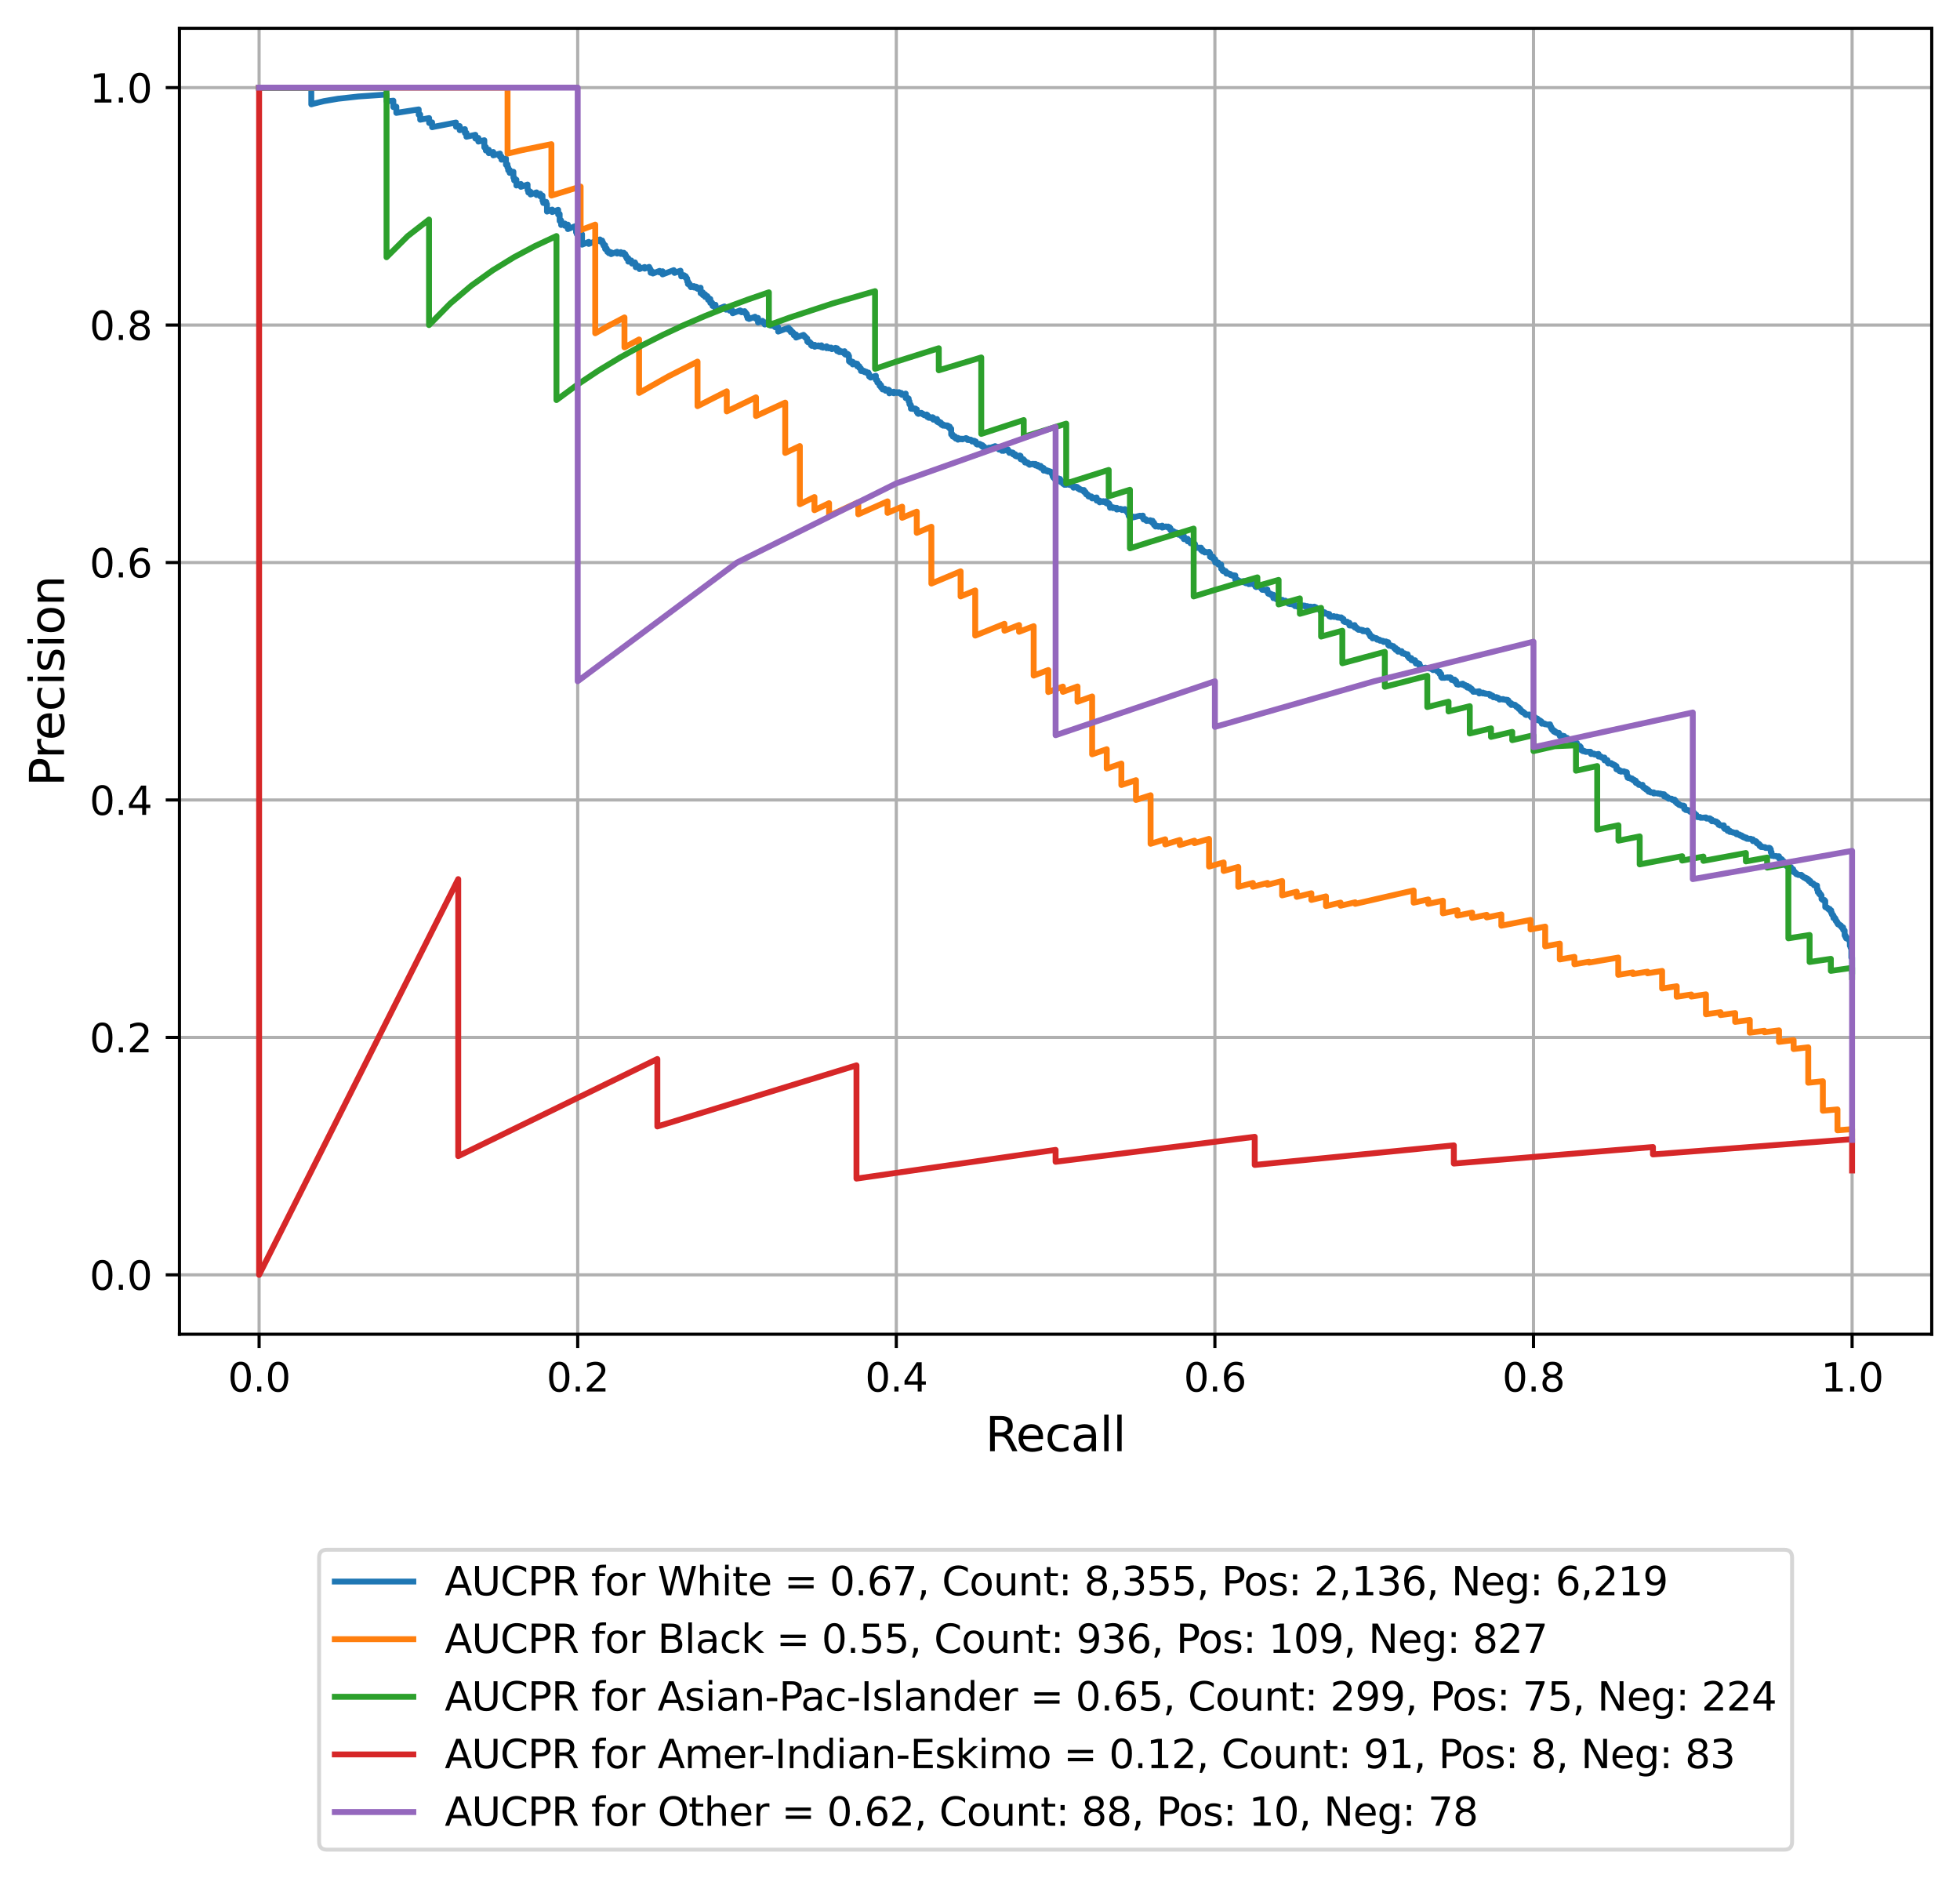 <?xml version="1.0" encoding="utf-8" standalone="no"?>
<!DOCTYPE svg PUBLIC "-//W3C//DTD SVG 1.1//EN"
  "http://www.w3.org/Graphics/SVG/1.1/DTD/svg11.dtd">
<svg xmlns:xlink="http://www.w3.org/1999/xlink" width="499.317pt" height="478.327pt" viewBox="0 0 499.317 478.327" xmlns="http://www.w3.org/2000/svg" version="1.1">
 <defs>
  <style type="text/css">*{stroke-linejoin: round; stroke-linecap: butt}</style>
 </defs>
 <g id="figure_1">
  <g id="patch_1">
   <path d="M 0 478.327 
L 499.317 478.327 
L 499.317 0 
L 0 0 
z
" style="fill: #ffffff"/>
  </g>
  <g id="axes_1">
   <g id="patch_2">
    <path d="M 45.717 339.84 
L 492.117 339.84 
L 492.117 7.2 
L 45.717 7.2 
z
" style="fill: #ffffff"/>
   </g>
   <g id="matplotlib.axis_1">
    <g id="xtick_1">
     <g id="line2d_1">
      <path d="M 66.008 339.84 
L 66.008 7.2 
" clip-path="url(#p5d2045f187)" style="fill: none; stroke: #b0b0b0; stroke-width: 0.8; stroke-linecap: square"/>
     </g>
     <g id="line2d_2">
      <defs>
       <path id="mdc4b3a9e73" d="M 0 0 
L 0 3.5 
" style="stroke: #000000; stroke-width: 0.8"/>
      </defs>
      <g>
       <use xlink:href="#mdc4b3a9e73" x="66.008" y="339.84" style="stroke: #000000; stroke-width: 0.8"/>
      </g>
     </g>
     <g id="text_1">
      <!-- 0.0 -->
      <g transform="translate(58.056 354.438) scale(0.1 -0.1)">
       <defs>
        <path id="DejaVuSans-30" d="M 2034 4250 
Q 1547 4250 1301 3770 
Q 1056 3291 1056 2328 
Q 1056 1369 1301 889 
Q 1547 409 2034 409 
Q 2525 409 2770 889 
Q 3016 1369 3016 2328 
Q 3016 3291 2770 3770 
Q 2525 4250 2034 4250 
z
M 2034 4750 
Q 2819 4750 3233 4129 
Q 3647 3509 3647 2328 
Q 3647 1150 3233 529 
Q 2819 -91 2034 -91 
Q 1250 -91 836 529 
Q 422 1150 422 2328 
Q 422 3509 836 4129 
Q 1250 4750 2034 4750 
z
" transform="scale(0.016)"/>
        <path id="DejaVuSans-2e" d="M 684 794 
L 1344 794 
L 1344 0 
L 684 0 
L 684 794 
z
" transform="scale(0.016)"/>
       </defs>
       <use xlink:href="#DejaVuSans-30"/>
       <use xlink:href="#DejaVuSans-2e" x="63.623"/>
       <use xlink:href="#DejaVuSans-30" x="95.41"/>
      </g>
     </g>
    </g>
    <g id="xtick_2">
     <g id="line2d_3">
      <path d="M 147.171 339.84 
L 147.171 7.2 
" clip-path="url(#p5d2045f187)" style="fill: none; stroke: #b0b0b0; stroke-width: 0.8; stroke-linecap: square"/>
     </g>
     <g id="line2d_4">
      <g>
       <use xlink:href="#mdc4b3a9e73" x="147.171" y="339.84" style="stroke: #000000; stroke-width: 0.8"/>
      </g>
     </g>
     <g id="text_2">
      <!-- 0.2 -->
      <g transform="translate(139.22 354.438) scale(0.1 -0.1)">
       <defs>
        <path id="DejaVuSans-32" d="M 1228 531 
L 3431 531 
L 3431 0 
L 469 0 
L 469 531 
Q 828 903 1448 1529 
Q 2069 2156 2228 2338 
Q 2531 2678 2651 2914 
Q 2772 3150 2772 3378 
Q 2772 3750 2511 3984 
Q 2250 4219 1831 4219 
Q 1534 4219 1204 4116 
Q 875 4013 500 3803 
L 500 4441 
Q 881 4594 1212 4672 
Q 1544 4750 1819 4750 
Q 2544 4750 2975 4387 
Q 3406 4025 3406 3419 
Q 3406 3131 3298 2873 
Q 3191 2616 2906 2266 
Q 2828 2175 2409 1742 
Q 1991 1309 1228 531 
z
" transform="scale(0.016)"/>
       </defs>
       <use xlink:href="#DejaVuSans-30"/>
       <use xlink:href="#DejaVuSans-2e" x="63.623"/>
       <use xlink:href="#DejaVuSans-32" x="95.41"/>
      </g>
     </g>
    </g>
    <g id="xtick_3">
     <g id="line2d_5">
      <path d="M 228.335 339.84 
L 228.335 7.2 
" clip-path="url(#p5d2045f187)" style="fill: none; stroke: #b0b0b0; stroke-width: 0.8; stroke-linecap: square"/>
     </g>
     <g id="line2d_6">
      <g>
       <use xlink:href="#mdc4b3a9e73" x="228.335" y="339.84" style="stroke: #000000; stroke-width: 0.8"/>
      </g>
     </g>
     <g id="text_3">
      <!-- 0.4 -->
      <g transform="translate(220.383 354.438) scale(0.1 -0.1)">
       <defs>
        <path id="DejaVuSans-34" d="M 2419 4116 
L 825 1625 
L 2419 1625 
L 2419 4116 
z
M 2253 4666 
L 3047 4666 
L 3047 1625 
L 3713 1625 
L 3713 1100 
L 3047 1100 
L 3047 0 
L 2419 0 
L 2419 1100 
L 313 1100 
L 313 1709 
L 2253 4666 
z
" transform="scale(0.016)"/>
       </defs>
       <use xlink:href="#DejaVuSans-30"/>
       <use xlink:href="#DejaVuSans-2e" x="63.623"/>
       <use xlink:href="#DejaVuSans-34" x="95.41"/>
      </g>
     </g>
    </g>
    <g id="xtick_4">
     <g id="line2d_7">
      <path d="M 309.499 339.84 
L 309.499 7.2 
" clip-path="url(#p5d2045f187)" style="fill: none; stroke: #b0b0b0; stroke-width: 0.8; stroke-linecap: square"/>
     </g>
     <g id="line2d_8">
      <g>
       <use xlink:href="#mdc4b3a9e73" x="309.499" y="339.84" style="stroke: #000000; stroke-width: 0.8"/>
      </g>
     </g>
     <g id="text_4">
      <!-- 0.6 -->
      <g transform="translate(301.547 354.438) scale(0.1 -0.1)">
       <defs>
        <path id="DejaVuSans-36" d="M 2113 2584 
Q 1688 2584 1439 2293 
Q 1191 2003 1191 1497 
Q 1191 994 1439 701 
Q 1688 409 2113 409 
Q 2538 409 2786 701 
Q 3034 994 3034 1497 
Q 3034 2003 2786 2293 
Q 2538 2584 2113 2584 
z
M 3366 4563 
L 3366 3988 
Q 3128 4100 2886 4159 
Q 2644 4219 2406 4219 
Q 1781 4219 1451 3797 
Q 1122 3375 1075 2522 
Q 1259 2794 1537 2939 
Q 1816 3084 2150 3084 
Q 2853 3084 3261 2657 
Q 3669 2231 3669 1497 
Q 3669 778 3244 343 
Q 2819 -91 2113 -91 
Q 1303 -91 875 529 
Q 447 1150 447 2328 
Q 447 3434 972 4092 
Q 1497 4750 2381 4750 
Q 2619 4750 2861 4703 
Q 3103 4656 3366 4563 
z
" transform="scale(0.016)"/>
       </defs>
       <use xlink:href="#DejaVuSans-30"/>
       <use xlink:href="#DejaVuSans-2e" x="63.623"/>
       <use xlink:href="#DejaVuSans-36" x="95.41"/>
      </g>
     </g>
    </g>
    <g id="xtick_5">
     <g id="line2d_9">
      <path d="M 390.662 339.84 
L 390.662 7.2 
" clip-path="url(#p5d2045f187)" style="fill: none; stroke: #b0b0b0; stroke-width: 0.8; stroke-linecap: square"/>
     </g>
     <g id="line2d_10">
      <g>
       <use xlink:href="#mdc4b3a9e73" x="390.662" y="339.84" style="stroke: #000000; stroke-width: 0.8"/>
      </g>
     </g>
     <g id="text_5">
      <!-- 0.8 -->
      <g transform="translate(382.711 354.438) scale(0.1 -0.1)">
       <defs>
        <path id="DejaVuSans-38" d="M 2034 2216 
Q 1584 2216 1326 1975 
Q 1069 1734 1069 1313 
Q 1069 891 1326 650 
Q 1584 409 2034 409 
Q 2484 409 2743 651 
Q 3003 894 3003 1313 
Q 3003 1734 2745 1975 
Q 2488 2216 2034 2216 
z
M 1403 2484 
Q 997 2584 770 2862 
Q 544 3141 544 3541 
Q 544 4100 942 4425 
Q 1341 4750 2034 4750 
Q 2731 4750 3128 4425 
Q 3525 4100 3525 3541 
Q 3525 3141 3298 2862 
Q 3072 2584 2669 2484 
Q 3125 2378 3379 2068 
Q 3634 1759 3634 1313 
Q 3634 634 3220 271 
Q 2806 -91 2034 -91 
Q 1263 -91 848 271 
Q 434 634 434 1313 
Q 434 1759 690 2068 
Q 947 2378 1403 2484 
z
M 1172 3481 
Q 1172 3119 1398 2916 
Q 1625 2713 2034 2713 
Q 2441 2713 2670 2916 
Q 2900 3119 2900 3481 
Q 2900 3844 2670 4047 
Q 2441 4250 2034 4250 
Q 1625 4250 1398 4047 
Q 1172 3844 1172 3481 
z
" transform="scale(0.016)"/>
       </defs>
       <use xlink:href="#DejaVuSans-30"/>
       <use xlink:href="#DejaVuSans-2e" x="63.623"/>
       <use xlink:href="#DejaVuSans-38" x="95.41"/>
      </g>
     </g>
    </g>
    <g id="xtick_6">
     <g id="line2d_11">
      <path d="M 471.826 339.84 
L 471.826 7.2 
" clip-path="url(#p5d2045f187)" style="fill: none; stroke: #b0b0b0; stroke-width: 0.8; stroke-linecap: square"/>
     </g>
     <g id="line2d_12">
      <g>
       <use xlink:href="#mdc4b3a9e73" x="471.826" y="339.84" style="stroke: #000000; stroke-width: 0.8"/>
      </g>
     </g>
     <g id="text_6">
      <!-- 1.0 -->
      <g transform="translate(463.874 354.438) scale(0.1 -0.1)">
       <defs>
        <path id="DejaVuSans-31" d="M 794 531 
L 1825 531 
L 1825 4091 
L 703 3866 
L 703 4441 
L 1819 4666 
L 2450 4666 
L 2450 531 
L 3481 531 
L 3481 0 
L 794 0 
L 794 531 
z
" transform="scale(0.016)"/>
       </defs>
       <use xlink:href="#DejaVuSans-31"/>
       <use xlink:href="#DejaVuSans-2e" x="63.623"/>
       <use xlink:href="#DejaVuSans-30" x="95.41"/>
      </g>
     </g>
    </g>
    <g id="text_7">
     <!-- Recall -->
     <g transform="translate(251.016 369.636) scale(0.12 -0.12)">
      <defs>
       <path id="DejaVuSans-52" d="M 2841 2188 
Q 3044 2119 3236 1894 
Q 3428 1669 3622 1275 
L 4263 0 
L 3584 0 
L 2988 1197 
Q 2756 1666 2539 1819 
Q 2322 1972 1947 1972 
L 1259 1972 
L 1259 0 
L 628 0 
L 628 4666 
L 2053 4666 
Q 2853 4666 3247 4331 
Q 3641 3997 3641 3322 
Q 3641 2881 3436 2590 
Q 3231 2300 2841 2188 
z
M 1259 4147 
L 1259 2491 
L 2053 2491 
Q 2509 2491 2742 2702 
Q 2975 2913 2975 3322 
Q 2975 3731 2742 3939 
Q 2509 4147 2053 4147 
L 1259 4147 
z
" transform="scale(0.016)"/>
       <path id="DejaVuSans-65" d="M 3597 1894 
L 3597 1613 
L 953 1613 
Q 991 1019 1311 708 
Q 1631 397 2203 397 
Q 2534 397 2845 478 
Q 3156 559 3463 722 
L 3463 178 
Q 3153 47 2828 -22 
Q 2503 -91 2169 -91 
Q 1331 -91 842 396 
Q 353 884 353 1716 
Q 353 2575 817 3079 
Q 1281 3584 2069 3584 
Q 2775 3584 3186 3129 
Q 3597 2675 3597 1894 
z
M 3022 2063 
Q 3016 2534 2758 2815 
Q 2500 3097 2075 3097 
Q 1594 3097 1305 2825 
Q 1016 2553 972 2059 
L 3022 2063 
z
" transform="scale(0.016)"/>
       <path id="DejaVuSans-63" d="M 3122 3366 
L 3122 2828 
Q 2878 2963 2633 3030 
Q 2388 3097 2138 3097 
Q 1578 3097 1268 2742 
Q 959 2388 959 1747 
Q 959 1106 1268 751 
Q 1578 397 2138 397 
Q 2388 397 2633 464 
Q 2878 531 3122 666 
L 3122 134 
Q 2881 22 2623 -34 
Q 2366 -91 2075 -91 
Q 1284 -91 818 406 
Q 353 903 353 1747 
Q 353 2603 823 3093 
Q 1294 3584 2113 3584 
Q 2378 3584 2631 3529 
Q 2884 3475 3122 3366 
z
" transform="scale(0.016)"/>
       <path id="DejaVuSans-61" d="M 2194 1759 
Q 1497 1759 1228 1600 
Q 959 1441 959 1056 
Q 959 750 1161 570 
Q 1363 391 1709 391 
Q 2188 391 2477 730 
Q 2766 1069 2766 1631 
L 2766 1759 
L 2194 1759 
z
M 3341 1997 
L 3341 0 
L 2766 0 
L 2766 531 
Q 2569 213 2275 61 
Q 1981 -91 1556 -91 
Q 1019 -91 701 211 
Q 384 513 384 1019 
Q 384 1609 779 1909 
Q 1175 2209 1959 2209 
L 2766 2209 
L 2766 2266 
Q 2766 2663 2505 2880 
Q 2244 3097 1772 3097 
Q 1472 3097 1187 3025 
Q 903 2953 641 2809 
L 641 3341 
Q 956 3463 1253 3523 
Q 1550 3584 1831 3584 
Q 2591 3584 2966 3190 
Q 3341 2797 3341 1997 
z
" transform="scale(0.016)"/>
       <path id="DejaVuSans-6c" d="M 603 4863 
L 1178 4863 
L 1178 0 
L 603 0 
L 603 4863 
z
" transform="scale(0.016)"/>
      </defs>
      <use xlink:href="#DejaVuSans-52"/>
      <use xlink:href="#DejaVuSans-65" x="64.982"/>
      <use xlink:href="#DejaVuSans-63" x="126.506"/>
      <use xlink:href="#DejaVuSans-61" x="181.486"/>
      <use xlink:href="#DejaVuSans-6c" x="242.766"/>
      <use xlink:href="#DejaVuSans-6c" x="270.549"/>
     </g>
    </g>
   </g>
   <g id="matplotlib.axis_2">
    <g id="ytick_1">
     <g id="line2d_13">
      <path d="M 45.717 324.72 
L 492.117 324.72 
" clip-path="url(#p5d2045f187)" style="fill: none; stroke: #b0b0b0; stroke-width: 0.8; stroke-linecap: square"/>
     </g>
     <g id="line2d_14">
      <defs>
       <path id="m703c0962f3" d="M 0 0 
L -3.5 0 
" style="stroke: #000000; stroke-width: 0.8"/>
      </defs>
      <g>
       <use xlink:href="#m703c0962f3" x="45.717" y="324.72" style="stroke: #000000; stroke-width: 0.8"/>
      </g>
     </g>
     <g id="text_8">
      <!-- 0.0 -->
      <g transform="translate(22.814 328.519) scale(0.1 -0.1)">
       <use xlink:href="#DejaVuSans-30"/>
       <use xlink:href="#DejaVuSans-2e" x="63.623"/>
       <use xlink:href="#DejaVuSans-30" x="95.41"/>
      </g>
     </g>
    </g>
    <g id="ytick_2">
     <g id="line2d_15">
      <path d="M 45.717 264.24 
L 492.117 264.24 
" clip-path="url(#p5d2045f187)" style="fill: none; stroke: #b0b0b0; stroke-width: 0.8; stroke-linecap: square"/>
     </g>
     <g id="line2d_16">
      <g>
       <use xlink:href="#m703c0962f3" x="45.717" y="264.24" style="stroke: #000000; stroke-width: 0.8"/>
      </g>
     </g>
     <g id="text_9">
      <!-- 0.2 -->
      <g transform="translate(22.814 268.039) scale(0.1 -0.1)">
       <use xlink:href="#DejaVuSans-30"/>
       <use xlink:href="#DejaVuSans-2e" x="63.623"/>
       <use xlink:href="#DejaVuSans-32" x="95.41"/>
      </g>
     </g>
    </g>
    <g id="ytick_3">
     <g id="line2d_17">
      <path d="M 45.717 203.76 
L 492.117 203.76 
" clip-path="url(#p5d2045f187)" style="fill: none; stroke: #b0b0b0; stroke-width: 0.8; stroke-linecap: square"/>
     </g>
     <g id="line2d_18">
      <g>
       <use xlink:href="#m703c0962f3" x="45.717" y="203.76" style="stroke: #000000; stroke-width: 0.8"/>
      </g>
     </g>
     <g id="text_10">
      <!-- 0.4 -->
      <g transform="translate(22.814 207.559) scale(0.1 -0.1)">
       <use xlink:href="#DejaVuSans-30"/>
       <use xlink:href="#DejaVuSans-2e" x="63.623"/>
       <use xlink:href="#DejaVuSans-34" x="95.41"/>
      </g>
     </g>
    </g>
    <g id="ytick_4">
     <g id="line2d_19">
      <path d="M 45.717 143.28 
L 492.117 143.28 
" clip-path="url(#p5d2045f187)" style="fill: none; stroke: #b0b0b0; stroke-width: 0.8; stroke-linecap: square"/>
     </g>
     <g id="line2d_20">
      <g>
       <use xlink:href="#m703c0962f3" x="45.717" y="143.28" style="stroke: #000000; stroke-width: 0.8"/>
      </g>
     </g>
     <g id="text_11">
      <!-- 0.6 -->
      <g transform="translate(22.814 147.079) scale(0.1 -0.1)">
       <use xlink:href="#DejaVuSans-30"/>
       <use xlink:href="#DejaVuSans-2e" x="63.623"/>
       <use xlink:href="#DejaVuSans-36" x="95.41"/>
      </g>
     </g>
    </g>
    <g id="ytick_5">
     <g id="line2d_21">
      <path d="M 45.717 82.8 
L 492.117 82.8 
" clip-path="url(#p5d2045f187)" style="fill: none; stroke: #b0b0b0; stroke-width: 0.8; stroke-linecap: square"/>
     </g>
     <g id="line2d_22">
      <g>
       <use xlink:href="#m703c0962f3" x="45.717" y="82.8" style="stroke: #000000; stroke-width: 0.8"/>
      </g>
     </g>
     <g id="text_12">
      <!-- 0.8 -->
      <g transform="translate(22.814 86.599) scale(0.1 -0.1)">
       <use xlink:href="#DejaVuSans-30"/>
       <use xlink:href="#DejaVuSans-2e" x="63.623"/>
       <use xlink:href="#DejaVuSans-38" x="95.41"/>
      </g>
     </g>
    </g>
    <g id="ytick_6">
     <g id="line2d_23">
      <path d="M 45.717 22.32 
L 492.117 22.32 
" clip-path="url(#p5d2045f187)" style="fill: none; stroke: #b0b0b0; stroke-width: 0.8; stroke-linecap: square"/>
     </g>
     <g id="line2d_24">
      <g>
       <use xlink:href="#m703c0962f3" x="45.717" y="22.32" style="stroke: #000000; stroke-width: 0.8"/>
      </g>
     </g>
     <g id="text_13">
      <!-- 1.0 -->
      <g transform="translate(22.814 26.119) scale(0.1 -0.1)">
       <use xlink:href="#DejaVuSans-31"/>
       <use xlink:href="#DejaVuSans-2e" x="63.623"/>
       <use xlink:href="#DejaVuSans-30" x="95.41"/>
      </g>
     </g>
    </g>
    <g id="text_14">
     <!-- Precision -->
     <g transform="translate(16.318 200.288) rotate(-90) scale(0.12 -0.12)">
      <defs>
       <path id="DejaVuSans-50" d="M 1259 4147 
L 1259 2394 
L 2053 2394 
Q 2494 2394 2734 2622 
Q 2975 2850 2975 3272 
Q 2975 3691 2734 3919 
Q 2494 4147 2053 4147 
L 1259 4147 
z
M 628 4666 
L 2053 4666 
Q 2838 4666 3239 4311 
Q 3641 3956 3641 3272 
Q 3641 2581 3239 2228 
Q 2838 1875 2053 1875 
L 1259 1875 
L 1259 0 
L 628 0 
L 628 4666 
z
" transform="scale(0.016)"/>
       <path id="DejaVuSans-72" d="M 2631 2963 
Q 2534 3019 2420 3045 
Q 2306 3072 2169 3072 
Q 1681 3072 1420 2755 
Q 1159 2438 1159 1844 
L 1159 0 
L 581 0 
L 581 3500 
L 1159 3500 
L 1159 2956 
Q 1341 3275 1631 3429 
Q 1922 3584 2338 3584 
Q 2397 3584 2469 3576 
Q 2541 3569 2628 3553 
L 2631 2963 
z
" transform="scale(0.016)"/>
       <path id="DejaVuSans-69" d="M 603 3500 
L 1178 3500 
L 1178 0 
L 603 0 
L 603 3500 
z
M 603 4863 
L 1178 4863 
L 1178 4134 
L 603 4134 
L 603 4863 
z
" transform="scale(0.016)"/>
       <path id="DejaVuSans-73" d="M 2834 3397 
L 2834 2853 
Q 2591 2978 2328 3040 
Q 2066 3103 1784 3103 
Q 1356 3103 1142 2972 
Q 928 2841 928 2578 
Q 928 2378 1081 2264 
Q 1234 2150 1697 2047 
L 1894 2003 
Q 2506 1872 2764 1633 
Q 3022 1394 3022 966 
Q 3022 478 2636 193 
Q 2250 -91 1575 -91 
Q 1294 -91 989 -36 
Q 684 19 347 128 
L 347 722 
Q 666 556 975 473 
Q 1284 391 1588 391 
Q 1994 391 2212 530 
Q 2431 669 2431 922 
Q 2431 1156 2273 1281 
Q 2116 1406 1581 1522 
L 1381 1569 
Q 847 1681 609 1914 
Q 372 2147 372 2553 
Q 372 3047 722 3315 
Q 1072 3584 1716 3584 
Q 2034 3584 2315 3537 
Q 2597 3491 2834 3397 
z
" transform="scale(0.016)"/>
       <path id="DejaVuSans-6f" d="M 1959 3097 
Q 1497 3097 1228 2736 
Q 959 2375 959 1747 
Q 959 1119 1226 758 
Q 1494 397 1959 397 
Q 2419 397 2687 759 
Q 2956 1122 2956 1747 
Q 2956 2369 2687 2733 
Q 2419 3097 1959 3097 
z
M 1959 3584 
Q 2709 3584 3137 3096 
Q 3566 2609 3566 1747 
Q 3566 888 3137 398 
Q 2709 -91 1959 -91 
Q 1206 -91 779 398 
Q 353 888 353 1747 
Q 353 2609 779 3096 
Q 1206 3584 1959 3584 
z
" transform="scale(0.016)"/>
       <path id="DejaVuSans-6e" d="M 3513 2113 
L 3513 0 
L 2938 0 
L 2938 2094 
Q 2938 2591 2744 2837 
Q 2550 3084 2163 3084 
Q 1697 3084 1428 2787 
Q 1159 2491 1159 1978 
L 1159 0 
L 581 0 
L 581 3500 
L 1159 3500 
L 1159 2956 
Q 1366 3272 1645 3428 
Q 1925 3584 2291 3584 
Q 2894 3584 3203 3211 
Q 3513 2838 3513 2113 
z
" transform="scale(0.016)"/>
      </defs>
      <use xlink:href="#DejaVuSans-50"/>
      <use xlink:href="#DejaVuSans-72" x="58.553"/>
      <use xlink:href="#DejaVuSans-65" x="97.416"/>
      <use xlink:href="#DejaVuSans-63" x="158.939"/>
      <use xlink:href="#DejaVuSans-69" x="213.92"/>
      <use xlink:href="#DejaVuSans-73" x="241.703"/>
      <use xlink:href="#DejaVuSans-69" x="293.803"/>
      <use xlink:href="#DejaVuSans-6f" x="321.586"/>
      <use xlink:href="#DejaVuSans-6e" x="382.768"/>
     </g>
    </g>
   </g>
   <g id="line2d_25">
    <path d="M 471.826 247.41 
L 471.826 243.888 
L 471.636 243.916 
L 471.636 243.805 
L 471.636 241.349 
L 471.446 241.377 
L 471.446 241.27 
L 471.446 240.858 
L 471.256 240.886 
L 471.256 240.777 
L 471.256 239.321 
L 470.876 239.344 
L 470.876 239.277 
L 470.876 239.072 
L 470.686 239.101 
L 470.686 238.998 
L 470.686 238.964 
L 470.306 239.01 
L 470.306 238.919 
L 470.306 238.598 
L 470.116 238.626 
L 470.116 238.523 
L 470.116 238.233 
L 469.926 238.262 
L 469.926 238.157 
L 469.926 237 
L 469.736 237.029 
L 469.736 236.921 
L 469.736 236.813 
L 469.546 236.842 
L 469.546 236.734 
L 469.546 236.213 
L 469.166 236.235 
L 469.166 236.162 
L 469.166 235.966 
L 468.976 235.995 
L 468.976 235.885 
L 468.976 235.712 
L 468.596 235.66 
L 468.596 235.449 
L 468.216 235.434 
L 468.216 235.397 
L 468.216 235.096 
L 468.026 235.126 
L 468.026 235.026 
L 468.026 234.748 
L 467.836 234.778 
L 467.836 234.677 
L 467.836 234.512 
L 467.646 234.542 
L 467.646 234.44 
L 467.646 234.081 
L 467.456 234.111 
L 467.456 234.009 
L 467.456 233.776 
L 467.076 233.836 
L 467.076 233.733 
L 467.076 233.159 
L 466.886 233.189 
L 466.886 233.084 
L 466.886 232.939 
L 466.696 232.969 
L 466.696 232.863 
L 466.696 232.518 
L 466.506 232.548 
L 466.506 232.442 
L 466.506 231.877 
L 466.126 231.898 
L 466.126 231.83 
L 466.126 231.504 
L 465.746 231.565 
L 465.746 231.456 
L 465.746 231.346 
L 465.556 231.377 
L 465.556 231.267 
L 465.556 231.185 
L 465.176 231.15 
L 465.176 231.136 
L 465.176 231.012 
L 464.986 231.042 
L 464.986 230.932 
L 464.986 229.469 
L 464.796 229.5 
L 464.796 229.4 
L 464.796 229.242 
L 464.416 229.29 
L 464.416 229.204 
L 464.416 229.132 
L 464.226 229.163 
L 464.226 229.062 
L 464.226 228.961 
L 464.036 228.992 
L 464.036 228.891 
L 464.036 228.057 
L 463.846 228.089 
L 463.846 227.985 
L 463.846 227.763 
L 463.466 227.752 
L 463.466 227.722 
L 463.466 227.229 
L 463.086 227.232 
L 463.086 227.187 
L 463.086 226.52 
L 462.896 226.552 
L 462.896 226.445 
L 462.896 225.55 
L 462.516 225.551 
L 462.516 225.505 
L 462.516 225.442 
L 462.136 225.506 
L 462.136 225.397 
L 462.136 225.224 
L 461.946 225.256 
L 461.946 225.146 
L 461.946 225.02 
L 461.567 224.974 
L 461.567 224.958 
L 461.377 224.99 
L 461.377 224.88 
L 461.377 224.689 
L 461.187 224.721 
L 461.187 224.61 
L 461.187 224.386 
L 460.807 224.435 
L 460.807 224.339 
L 460.807 224.049 
L 460.427 224.065 
L 460.427 224.017 
L 460.427 223.758 
L 460.047 223.806 
L 460.047 223.725 
L 460.047 223.579 
L 459.667 223.595 
L 459.667 223.546 
L 459.667 223.448 
L 459.477 223.48 
L 459.477 223.382 
L 459.477 223.316 
L 459.287 223.349 
L 459.287 223.25 
L 459.287 223.184 
L 459.097 223.217 
L 459.097 223.118 
L 459.097 223.002 
L 458.907 223.035 
L 458.907 222.936 
L 458.907 222.836 
L 458.147 222.867 
L 458.147 222.767 
L 457.767 222.733 
L 457.767 222.616 
L 457.577 222.649 
L 457.577 222.548 
L 457.577 222.381 
L 457.387 222.414 
L 457.387 222.313 
L 457.387 222.262 
L 457.197 222.295 
L 457.197 222.194 
L 457.197 222.025 
L 456.817 222.074 
L 456.817 221.989 
L 456.817 221.392 
L 456.437 221.441 
L 456.437 221.355 
L 456.437 221.269 
L 456.247 221.302 
L 456.247 221.198 
L 456.247 220.852 
L 455.677 220.865 
L 455.677 220.848 
L 455.677 220.656 
L 455.487 220.689 
L 455.487 220.584 
L 455.487 220.532 
L 455.107 220.598 
L 455.107 220.493 
L 455.107 220.212 
L 454.727 220.208 
L 454.727 220.173 
L 454.727 219.96 
L 454.537 219.994 
L 454.537 219.887 
L 454.537 219.816 
L 454.347 219.85 
L 454.347 219.743 
L 454.347 219.295 
L 453.967 219.362 
L 453.967 219.254 
L 453.967 218.893 
L 453.777 218.927 
L 453.777 218.818 
L 453.777 218.763 
L 453.587 218.797 
L 453.587 218.688 
L 453.587 218.669 
L 453.207 218.664 
L 453.207 218.628 
L 453.207 218.095 
L 452.447 218.12 
L 452.447 218.028 
L 451.877 218.074 
L 451.877 218.018 
L 451.877 217.981 
L 451.307 217.972 
L 451.307 217.035 
L 451.117 217.069 
L 451.117 216.974 
L 451.117 216.327 
L 450.927 216.361 
L 450.927 216.265 
L 450.927 216.034 
L 450.737 216.068 
L 450.737 215.972 
L 450.737 215.933 
L 449.977 215.994 
L 449.977 215.974 
L 449.977 215.955 
L 449.787 215.989 
L 449.787 215.893 
L 449.787 215.854 
L 449.597 215.888 
L 449.597 215.791 
L 449.597 215.752 
L 449.027 215.778 
L 449.027 215.759 
L 449.027 215.681 
L 448.647 215.75 
L 448.647 215.652 
L 448.647 215.457 
L 448.267 215.487 
L 448.267 215.448 
L 448.267 215.073 
L 448.077 215.108 
L 448.077 215.009 
L 448.077 214.91 
L 447.697 214.881 
L 447.697 214.722 
L 447.507 214.756 
L 447.507 214.657 
L 447.507 214.397 
L 447.317 214.432 
L 447.317 214.331 
L 447.317 214.251 
L 446.937 214.24 
L 446.937 214.22 
L 446.937 214.2 
L 446.557 214.25 
L 446.557 214.169 
L 446.557 213.785 
L 446.177 213.834 
L 446.177 213.753 
L 446.177 213.712 
L 445.987 213.748 
L 445.987 213.646 
L 445.987 213.625 
L 445.417 213.69 
L 445.417 213.629 
L 445.417 213.588 
L 445.037 213.658 
L 445.037 213.556 
L 445.037 213.535 
L 444.847 213.571 
L 444.847 213.468 
L 444.847 213.324 
L 444.277 213.327 
L 444.277 213.121 
L 443.897 213.15 
L 443.897 213.088 
L 443.897 212.963 
L 443.707 212.999 
L 443.707 212.895 
L 443.707 212.791 
L 443.327 212.862 
L 443.327 212.758 
L 443.327 212.653 
L 443.138 212.689 
L 443.138 212.584 
L 443.138 212.542 
L 442.758 212.592 
L 442.758 212.508 
L 442.758 212.466 
L 442.378 212.495 
L 442.378 212.432 
L 442.378 212.095 
L 441.808 212.138 
L 441.808 212.096 
L 441.808 212.075 
L 441.428 212.061 
L 441.428 212.04 
L 441.428 211.955 
L 441.048 211.941 
L 441.048 211.92 
L 441.048 211.835 
L 440.668 211.906 
L 440.668 211.8 
L 440.668 211.585 
L 440.098 211.629 
L 440.098 211.586 
L 440.098 211.024 
L 439.338 211.125 
L 439.338 211.06 
L 439.338 210.82 
L 439.148 210.856 
L 439.148 210.747 
L 439.148 210.22 
L 438.388 210.254 
L 438.388 210.232 
L 438.198 210.268 
L 438.198 210.158 
L 438.198 210.113 
L 437.818 210.097 
L 437.818 210.075 
L 437.818 209.763 
L 437.628 209.8 
L 437.628 209.688 
L 437.628 209.509 
L 437.248 209.469 
L 437.248 209.244 
L 436.868 209.295 
L 436.868 209.204 
L 436.868 209.137 
L 436.108 209.192 
L 436.108 209.17 
L 436.108 208.76 
L 435.728 208.811 
L 435.728 208.742 
L 435.728 208.513 
L 435.538 208.55 
L 435.538 208.458 
L 435.538 208.435 
L 434.778 208.514 
L 434.778 208.491 
L 434.778 208.352 
L 434.588 208.389 
L 434.588 208.297 
L 434.588 208.204 
L 433.638 208.297 
L 433.638 208.273 
L 433.258 208.301 
L 433.258 208.255 
L 433.258 208.208 
L 433.068 208.245 
L 433.068 208.152 
L 433.068 208.083 
L 432.498 208.147 
L 432.498 208.101 
L 432.498 208.054 
L 432.118 208.058 
L 432.118 208.035 
L 432.118 207.495 
L 431.928 207.532 
L 431.928 207.438 
L 431.928 207.367 
L 431.548 207.442 
L 431.548 207.347 
L 431.548 206.967 
L 431.358 207.004 
L 431.358 206.909 
L 431.358 206.861 
L 430.788 206.878 
L 430.788 206.758 
L 430.598 206.796 
L 430.598 206.7 
L 430.598 206.435 
L 430.028 206.451 
L 430.028 206.306 
L 429.458 206.322 
L 429.458 206.079 
L 429.078 206.057 
L 429.078 205.297 
L 428.888 205.335 
L 428.888 205.236 
L 428.888 205.187 
L 428.318 205.226 
L 428.318 205.201 
L 428.318 205.102 
L 427.938 205.079 
L 427.938 204.979 
L 427.748 205.017 
L 427.748 204.918 
L 427.748 204.818 
L 427.558 204.856 
L 427.558 204.756 
L 427.558 204.706 
L 427.368 204.744 
L 427.368 204.644 
L 427.368 204.594 
L 427.178 204.632 
L 427.178 204.531 
L 427.178 204.355 
L 426.988 204.393 
L 426.988 204.292 
L 426.988 204.217 
L 426.798 204.255 
L 426.798 204.154 
L 426.798 203.849 
L 426.608 203.887 
L 426.608 203.785 
L 426.608 203.658 
L 426.038 203.747 
L 426.038 203.671 
L 426.038 203.568 
L 425.848 203.607 
L 425.848 203.504 
L 425.848 203.427 
L 425.278 203.439 
L 425.278 203.414 
L 425.088 203.452 
L 425.088 203.349 
L 425.088 203.246 
L 424.898 203.284 
L 424.898 203.181 
L 424.898 203.077 
L 424.519 203.077 
L 424.519 203.051 
L 424.519 202.791 
L 423.949 202.854 
L 423.949 202.802 
L 423.949 202.305 
L 423.569 202.382 
L 423.569 202.277 
L 423.569 202.25 
L 422.999 202.314 
L 422.999 202.261 
L 422.999 202.129 
L 422.429 202.166 
L 422.429 202.14 
L 422.429 202.06 
L 421.859 202.071 
L 421.859 202.044 
L 421.289 202.108 
L 421.289 202.054 
L 421.289 201.815 
L 420.529 201.864 
L 420.529 201.73 
L 420.339 201.769 
L 420.339 201.662 
L 420.339 201.581 
L 419.959 201.659 
L 419.959 201.552 
L 419.959 201.228 
L 419.769 201.267 
L 419.769 201.159 
L 419.769 201.077 
L 419.389 201.156 
L 419.389 201.047 
L 419.389 200.802 
L 419.009 200.881 
L 419.009 200.771 
L 419.009 200.607 
L 418.629 200.576 
L 418.629 200.301 
L 418.439 200.34 
L 418.439 200.23 
L 418.439 199.898 
L 417.869 199.988 
L 417.869 199.905 
L 417.869 199.877 
L 417.489 199.929 
L 417.489 199.845 
L 417.489 199.622 
L 417.299 199.661 
L 417.299 199.549 
L 417.299 199.493 
L 416.919 199.488 
L 416.919 199.46 
L 416.919 199.376 
L 416.729 199.416 
L 416.729 199.303 
L 416.729 198.851 
L 416.349 198.93 
L 416.349 198.845 
L 416.349 198.646 
L 415.969 198.697 
L 415.969 198.64 
L 415.969 198.469 
L 415.779 198.509 
L 415.779 198.423 
L 415.779 198.279 
L 415.399 198.359 
L 415.399 198.273 
L 415.399 198.158 
L 414.829 198.192 
L 414.829 198.047 
L 414.639 198.087 
L 414.639 198.001 
L 414.639 197.536 
L 414.449 197.576 
L 414.449 197.489 
L 414.449 196.696 
L 414.259 196.736 
L 414.259 196.647 
L 414.259 196.618 
L 413.879 196.609 
L 413.879 196.52 
L 413.689 196.561 
L 413.689 196.472 
L 413.689 196.442 
L 412.929 196.544 
L 412.929 196.514 
L 412.929 196.335 
L 412.549 196.416 
L 412.549 196.327 
L 412.549 196.147 
L 412.359 196.188 
L 412.359 196.098 
L 412.359 196.068 
L 412.169 196.108 
L 412.169 196.018 
L 412.169 195.868 
L 411.789 195.949 
L 411.789 195.858 
L 411.789 195.13 
L 411.409 195.089 
L 411.409 195.059 
L 411.409 194.875 
L 411.029 194.895 
L 411.029 194.865 
L 411.029 194.68 
L 410.649 194.669 
L 410.649 194.484 
L 410.459 194.525 
L 410.459 194.432 
L 410.459 194.37 
L 409.699 194.472 
L 409.699 194.441 
L 409.699 194.13 
L 409.509 194.171 
L 409.509 194.077 
L 409.509 193.607 
L 408.749 193.678 
L 408.749 192.95 
L 408.179 193.041 
L 408.179 192.978 
L 408.179 192.882 
L 407.989 192.923 
L 407.989 192.828 
L 407.989 192.764 
L 407.799 192.805 
L 407.799 192.709 
L 407.799 192.645 
L 407.229 192.705 
L 407.229 192.673 
L 407.229 192.028 
L 406.279 192.203 
L 406.279 192.138 
L 406.279 192.105 
L 406.089 192.147 
L 406.089 192.049 
L 406.089 191.952 
L 405.33 192.053 
L 405.33 192.021 
L 405.33 191.628 
L 405.14 191.67 
L 405.14 191.572 
L 405.14 191.473 
L 404.57 191.5 
L 404.57 191.467 
L 404 191.526 
L 404 191.493 
L 404 191.427 
L 403.62 191.412 
L 403.62 191.28 
L 403.24 191.33 
L 403.24 191.264 
L 403.24 191.164 
L 403.05 191.206 
L 403.05 191.107 
L 403.05 191.073 
L 402.86 191.115 
L 402.86 191.015 
L 402.86 190.681 
L 402.67 190.723 
L 402.67 190.623 
L 402.67 190.219 
L 402.48 190.261 
L 402.48 190.16 
L 402.48 190.024 
L 401.91 190.083 
L 401.91 190.049 
L 401.91 189.641 
L 401.72 189.683 
L 401.72 189.581 
L 401.72 189.238 
L 401.15 189.365 
L 401.15 189.262 
L 401.15 188.779 
L 400.77 188.794 
L 400.77 188.76 
L 400.77 188.655 
L 400.58 188.698 
L 400.58 188.594 
L 400.58 188.385 
L 399.82 188.52 
L 399.82 188.45 
L 399.82 188.415 
L 399.25 188.438 
L 399.25 187.946 
L 398.87 187.926 
L 398.87 187.89 
L 398.68 187.933 
L 398.68 187.827 
L 398.68 187.756 
L 398.49 187.799 
L 398.49 187.693 
L 398.49 187.479 
L 398.11 187.565 
L 398.11 187.458 
L 398.11 187.387 
L 397.35 187.451 
L 397.35 187.057 
L 397.16 187.064 
L 397.16 186.956 
L 397.16 186.668 
L 396.59 186.725 
L 396.59 186.689 
L 396.59 186.544 
L 396.21 186.557 
L 396.21 186.521 
L 396.21 186.266 
L 395.83 186.352 
L 395.83 186.243 
L 395.83 185.987 
L 395.45 185.963 
L 395.45 185.669 
L 395.26 185.712 
L 395.26 185.602 
L 395.26 185.305 
L 395.07 185.349 
L 395.07 185.237 
L 395.07 184.94 
L 394.88 184.983 
L 394.88 184.871 
L 394.88 184.496 
L 394.12 184.558 
L 394.12 184.52 
L 393.74 184.494 
L 393.74 184.419 
L 393.55 184.462 
L 393.55 184.349 
L 393.55 184.311 
L 393.17 184.323 
L 393.17 184.285 
L 393.17 184.247 
L 392.79 184.335 
L 392.79 184.221 
L 392.79 183.878 
L 392.6 183.922 
L 392.6 183.846 
L 392.6 183.693 
L 392.41 183.737 
L 392.41 183.66 
L 392.41 183.584 
L 392.22 183.627 
L 392.22 183.551 
L 392.22 183.435 
L 391.84 183.446 
L 391.84 183.408 
L 391.65 183.452 
L 391.65 183.375 
L 391.65 183.027 
L 391.27 183.076 
L 391.27 183.037 
L 391.27 182.96 
L 391.08 183.004 
L 391.08 182.926 
L 391.08 182.692 
L 390.7 182.742 
L 390.7 182.703 
L 390.7 182.663 
L 390.13 182.757 
L 390.13 182.718 
L 390.13 182.483 
L 389.94 182.527 
L 389.94 182.448 
L 389.94 182.094 
L 389.56 182.104 
L 389.56 181.985 
L 388.8 182.123 
L 388.8 182.083 
L 388.8 182.004 
L 388.61 182.048 
L 388.61 181.969 
L 388.61 181.77 
L 388.42 181.815 
L 388.42 181.735 
L 388.42 181.615 
L 388.23 181.66 
L 388.23 181.58 
L 388.23 181.42 
L 387.85 181.469 
L 387.85 181.429 
L 387.85 181.148 
L 387.471 181.197 
L 387.471 181.156 
L 387.471 180.874 
L 387.281 180.918 
L 387.281 180.838 
L 387.281 180.554 
L 386.901 180.561 
L 386.901 180.194 
L 386.711 180.239 
L 386.711 180.157 
L 386.711 180.075 
L 386.331 180.083 
L 386.331 179.836 
L 386.141 179.881 
L 386.141 179.798 
L 386.141 179.675 
L 385.951 179.72 
L 385.951 179.637 
L 385.951 179.513 
L 385.571 179.561 
L 385.571 179.52 
L 385.571 179.437 
L 385.001 179.571 
L 385.001 179.488 
L 385.001 179.114 
L 384.621 179.204 
L 384.621 179.12 
L 384.621 178.994 
L 384.431 179.04 
L 384.431 178.956 
L 384.431 178.662 
L 384.241 178.707 
L 384.241 178.623 
L 384.241 178.369 
L 384.051 178.414 
L 384.051 178.33 
L 384.051 178.245 
L 383.671 178.335 
L 383.671 178.25 
L 383.671 178.208 
L 383.291 178.213 
L 383.291 178.171 
L 382.911 178.176 
L 382.911 178.049 
L 381.961 178.19 
L 381.961 177.933 
L 381.771 177.979 
L 381.771 177.893 
L 381.771 177.807 
L 381.581 177.853 
L 381.581 177.767 
L 381.581 177.681 
L 381.201 177.772 
L 381.201 177.686 
L 381.201 177.556 
L 380.631 177.606 
L 380.631 177.563 
L 380.441 177.609 
L 380.441 177.522 
L 380.441 177.392 
L 380.251 177.438 
L 380.251 177.351 
L 380.251 177.177 
L 379.681 177.227 
L 379.681 176.878 
L 379.491 176.924 
L 379.491 176.836 
L 379.491 176.792 
L 379.301 176.838 
L 379.301 176.75 
L 379.301 176.706 
L 378.731 176.756 
L 378.731 176.712 
L 378.351 176.716 
L 378.351 176.584 
L 377.781 176.633 
L 377.781 176.412 
L 376.831 176.643 
L 376.831 176.554 
L 376.831 176.064 
L 375.881 176.206 
L 375.881 176.161 
L 375.311 176.211 
L 375.311 175.897 
L 375.121 175.943 
L 375.121 175.853 
L 375.121 175.763 
L 374.931 175.81 
L 374.931 175.719 
L 374.931 175.448 
L 374.741 175.494 
L 374.741 175.404 
L 374.741 175.313 
L 374.361 175.361 
L 374.361 175.315 
L 374.361 174.996 
L 373.791 175.136 
L 373.791 175.044 
L 373.791 174.678 
L 373.221 174.726 
L 373.221 174.449 
L 372.841 174.45 
L 372.841 174.404 
L 372.651 174.451 
L 372.651 174.358 
L 372.651 174.126 
L 371.511 174.408 
L 371.511 174.315 
L 371.511 174.222 
L 371.131 174.316 
L 371.131 174.223 
L 371.131 173.896 
L 370.941 173.943 
L 370.941 173.849 
L 370.941 173.426 
L 370.561 173.52 
L 370.561 173.426 
L 370.561 173.094 
L 369.801 173.188 
L 369.801 172.855 
L 369.611 172.902 
L 369.611 172.807 
L 369.611 172.616 
L 369.421 172.663 
L 369.421 172.567 
L 369.421 172.519 
L 368.852 172.613 
L 368.852 172.565 
L 368.852 172.517 
L 367.902 172.659 
L 367.902 172.611 
L 367.332 172.657 
L 367.332 172.416 
L 367.142 172.463 
L 367.142 172.367 
L 367.142 171.637 
L 366.762 171.683 
L 366.762 171.634 
L 366.762 171.094 
L 366.382 171.189 
L 366.382 171.091 
L 366.382 171.041 
L 366.192 171.089 
L 366.192 170.99 
L 366.192 170.792 
L 366.002 170.84 
L 366.002 170.741 
L 366.002 170.542 
L 365.052 170.682 
L 365.052 170.432 
L 364.672 170.428 
L 364.672 170.278 
L 364.292 170.274 
L 364.292 170.223 
L 364.102 170.272 
L 364.102 170.171 
L 364.102 170.121 
L 363.152 170.261 
L 363.152 170.059 
L 362.012 170.299 
L 362.012 170.248 
L 362.012 170.197 
L 361.822 170.246 
L 361.822 170.145 
L 361.822 169.584 
L 361.632 169.633 
L 361.632 169.531 
L 361.632 169.069 
L 361.252 169.166 
L 361.252 169.063 
L 361.252 168.908 
L 360.682 169.002 
L 360.682 168.95 
L 360.682 168.535 
L 360.492 168.584 
L 360.492 168.48 
L 360.492 168.167 
L 359.922 168.261 
L 359.922 168.209 
L 359.922 168.156 
L 359.542 168.149 
L 359.542 167.622 
L 358.972 167.663 
L 358.972 167.399 
L 358.782 167.448 
L 358.782 167.341 
L 358.782 167.128 
L 358.592 167.177 
L 358.592 167.071 
L 358.592 166.643 
L 358.212 166.633 
L 358.212 166.58 
L 357.832 166.624 
L 357.832 166.57 
L 357.832 166.408 
L 357.262 166.448 
L 357.262 166.177 
L 357.072 166.226 
L 357.072 166.118 
L 357.072 165.846 
L 356.122 165.983 
L 356.122 165.436 
L 355.552 165.529 
L 355.552 165.474 
L 355.552 165.033 
L 355.172 165.132 
L 355.172 165.021 
L 355.172 164.799 
L 354.982 164.848 
L 354.982 164.737 
L 354.982 164.57 
L 354.412 164.607 
L 354.412 164.384 
L 353.842 164.477 
L 353.842 164.42 
L 353.842 164.252 
L 353.652 164.302 
L 353.652 164.189 
L 353.652 163.568 
L 353.272 163.554 
L 353.272 163.497 
L 353.082 163.547 
L 353.082 163.433 
L 353.082 163.376 
L 352.512 163.526 
L 352.512 163.411 
L 352.512 163.354 
L 352.322 163.404 
L 352.322 163.29 
L 352.322 163.233 
L 351.942 163.218 
L 351.942 163.161 
L 351.562 163.204 
L 351.562 163.146 
L 351.562 163.031 
L 351.372 163.081 
L 351.372 163.024 
L 351.372 162.909 
L 350.992 162.951 
L 350.992 162.893 
L 350.802 162.944 
L 350.802 162.886 
L 350.802 162.654 
L 350.612 162.705 
L 350.612 162.647 
L 350.612 162.531 
L 350.233 162.573 
L 350.233 162.457 
L 349.663 162.608 
L 349.663 162.549 
L 349.663 162.141 
L 349.283 162.183 
L 349.283 162.065 
L 349.093 162.116 
L 349.093 162.057 
L 349.093 161.704 
L 348.903 161.755 
L 348.903 161.696 
L 348.903 161.341 
L 348.713 161.391 
L 348.713 161.332 
L 348.713 161.154 
L 348.523 161.204 
L 348.523 161.145 
L 348.523 160.787 
L 348.333 160.837 
L 348.333 160.777 
L 348.333 160.598 
L 347.573 160.8 
L 347.573 160.74 
L 347.573 160.68 
L 347.193 160.782 
L 347.193 160.721 
L 347.193 160.481 
L 346.813 160.522 
L 346.813 160.401 
L 346.433 160.442 
L 346.433 160.382 
L 346.053 160.423 
L 346.053 160.18 
L 345.863 160.231 
L 345.863 160.171 
L 345.863 160.11 
L 345.673 160.161 
L 345.673 160.1 
L 345.673 159.917 
L 345.483 159.968 
L 345.483 159.907 
L 345.483 159.724 
L 345.103 159.826 
L 345.103 159.764 
L 345.103 159.211 
L 344.343 159.354 
L 344.343 159.292 
L 344.153 159.343 
L 344.153 159.281 
L 344.153 159.22 
L 343.773 159.322 
L 343.773 159.26 
L 343.773 158.639 
L 343.393 158.679 
L 343.393 158.554 
L 343.203 158.605 
L 343.203 158.542 
L 343.203 158.354 
L 342.633 158.446 
L 342.633 158.32 
L 342.443 158.371 
L 342.443 158.309 
L 342.443 158.183 
L 342.253 158.234 
L 342.253 158.171 
L 342.253 157.665 
L 342.063 157.716 
L 342.063 157.653 
L 342.063 157.525 
L 341.873 157.577 
L 341.873 157.513 
L 341.873 157.45 
L 341.683 157.501 
L 341.683 157.437 
L 341.683 157.246 
L 341.113 157.337 
L 341.113 157.208 
L 340.733 157.312 
L 340.733 157.248 
L 340.733 157.119 
L 340.543 157.171 
L 340.543 157.107 
L 340.543 157.042 
L 339.973 157.133 
L 339.973 157.069 
L 339.783 157.121 
L 339.783 157.056 
L 339.783 156.927 
L 339.023 157.135 
L 339.023 157.07 
L 339.023 157.005 
L 338.833 157.057 
L 338.833 156.993 
L 338.833 156.928 
L 338.643 156.98 
L 338.643 156.915 
L 338.643 156.394 
L 338.263 156.498 
L 338.263 156.433 
L 338.263 156.302 
L 337.883 156.341 
L 337.883 156.275 
L 337.503 156.314 
L 337.503 155.985 
L 337.313 156.037 
L 337.313 155.972 
L 337.313 155.906 
L 337.123 155.958 
L 337.123 155.892 
L 337.123 155.826 
L 336.933 155.878 
L 336.933 155.812 
L 336.933 155.746 
L 336.743 155.798 
L 336.743 155.732 
L 336.743 155.599 
L 336.363 155.637 
L 336.363 155.104 
L 336.173 155.157 
L 336.173 155.09 
L 336.173 155.023 
L 335.603 155.113 
L 335.603 154.979 
L 335.223 155.084 
L 335.223 155.017 
L 335.223 154.68 
L 335.033 154.733 
L 335.033 154.665 
L 335.033 154.597 
L 334.843 154.65 
L 334.843 154.582 
L 334.843 154.515 
L 334.083 154.658 
L 334.083 154.59 
L 333.893 154.643 
L 333.893 154.575 
L 333.893 154.507 
L 333.323 154.597 
L 333.323 154.461 
L 332.943 154.499 
L 332.943 154.362 
L 332.373 154.453 
L 332.373 154.248 
L 331.993 154.285 
L 331.993 154.217 
L 331.234 154.361 
L 331.234 154.292 
L 330.474 154.505 
L 330.474 154.437 
L 330.474 154.299 
L 329.904 154.39 
L 329.904 154.044 
L 329.714 154.098 
L 329.714 154.028 
L 329.714 153.889 
L 329.334 153.996 
L 329.334 153.927 
L 329.334 153.788 
L 328.764 153.879 
L 328.764 153.809 
L 328.574 153.863 
L 328.574 153.793 
L 328.574 153.723 
L 328.194 153.761 
L 328.194 153.269 
L 327.814 153.306 
L 327.814 153.236 
L 327.434 153.343 
L 327.434 153.273 
L 327.434 152.99 
L 326.674 153.135 
L 326.674 152.779 
L 326.104 152.87 
L 326.104 152.728 
L 325.914 152.782 
L 325.914 152.71 
L 325.914 152.567 
L 325.344 152.658 
L 325.344 152.587 
L 325.154 152.641 
L 325.154 152.569 
L 325.154 152.137 
L 324.394 152.355 
L 324.394 152.282 
L 324.394 151.483 
L 323.824 151.574 
L 323.824 151.281 
L 323.634 151.335 
L 323.634 151.262 
L 323.634 151.189 
L 323.254 151.298 
L 323.254 151.224 
L 323.254 151.151 
L 323.064 151.205 
L 323.064 151.132 
L 323.064 150.763 
L 322.874 150.817 
L 322.874 150.743 
L 322.874 150.149 
L 322.114 150.293 
L 322.114 150.219 
L 321.734 150.253 
L 321.734 150.179 
L 321.544 150.234 
L 321.544 150.159 
L 321.544 149.934 
L 321.354 149.988 
L 321.354 149.913 
L 321.354 149.687 
L 321.164 149.742 
L 321.164 149.667 
L 321.164 149.516 
L 320.974 149.571 
L 320.974 149.495 
L 320.974 149.419 
L 320.594 149.454 
L 320.594 149.378 
L 320.024 149.543 
L 320.024 149.467 
L 320.024 149.391 
L 319.834 149.446 
L 319.834 149.37 
L 319.834 148.989 
L 319.644 149.044 
L 319.644 148.967 
L 319.644 148.891 
L 319.454 148.946 
L 319.454 148.869 
L 319.454 148.716 
L 319.074 148.749 
L 319.074 148.672 
L 318.504 148.761 
L 318.504 148.684 
L 318.124 148.795 
L 318.124 148.718 
L 318.124 148.563 
L 317.744 148.597 
L 317.744 148.442 
L 317.364 148.553 
L 317.364 148.475 
L 317.364 148.242 
L 316.794 148.331 
L 316.794 148.019 
L 316.034 148.163 
L 316.034 148.085 
L 315.844 148.141 
L 315.844 148.063 
L 315.844 147.984 
L 315.464 148.096 
L 315.464 148.017 
L 315.464 147.939 
L 315.274 147.994 
L 315.274 147.916 
L 315.274 147.679 
L 314.894 147.791 
L 314.894 147.712 
L 314.894 147.633 
L 314.704 147.689 
L 314.704 147.61 
L 314.704 146.573 
L 314.324 146.685 
L 314.324 146.605 
L 314.324 146.525 
L 313.944 146.637 
L 313.944 146.557 
L 313.944 146.476 
L 313.564 146.508 
L 313.564 146.346 
L 313.374 146.403 
L 313.374 146.322 
L 313.374 146.16 
L 312.995 146.191 
L 312.995 146.029 
L 312.425 146.117 
L 312.425 145.709 
L 312.235 145.765 
L 312.235 145.684 
L 312.235 145.438 
L 311.665 145.525 
L 311.665 145.361 
L 311.475 145.417 
L 311.475 145.335 
L 311.475 144.922 
L 311.285 144.979 
L 311.285 144.896 
L 311.285 144.813 
L 311.095 144.869 
L 311.095 144.786 
L 311.095 143.785 
L 310.525 143.87 
L 310.525 143.702 
L 310.335 143.758 
L 310.335 143.674 
L 310.335 143.252 
L 309.955 143.365 
L 309.955 143.28 
L 309.955 143.195 
L 309.575 143.308 
L 309.575 143.223 
L 309.575 142.455 
L 309.195 142.483 
L 309.195 142.225 
L 309.005 142.282 
L 309.005 142.195 
L 309.005 141.764 
L 308.435 141.933 
L 308.435 141.847 
L 308.435 141.76 
L 308.245 141.817 
L 308.245 141.73 
L 308.245 140.857 
L 308.055 140.914 
L 308.055 140.826 
L 308.055 140.562 
L 307.295 140.701 
L 307.295 140.613 
L 306.915 140.726 
L 306.915 140.638 
L 306.915 140.461 
L 306.535 140.486 
L 306.535 140.397 
L 306.345 140.454 
L 306.345 140.365 
L 306.345 140.009 
L 305.965 140.123 
L 305.965 140.034 
L 305.965 139.496 
L 305.395 139.577 
L 305.395 139.487 
L 304.825 139.568 
L 304.825 139.388 
L 304.635 139.445 
L 304.635 139.354 
L 304.635 139.173 
L 304.445 139.23 
L 304.445 139.14 
L 304.445 138.593 
L 304.255 138.651 
L 304.255 138.559 
L 304.255 138.376 
L 303.875 138.49 
L 303.875 138.399 
L 303.875 138.307 
L 303.305 138.387 
L 303.305 137.926 
L 303.115 137.983 
L 303.115 137.891 
L 303.115 137.706 
L 302.545 137.877 
L 302.545 137.785 
L 302.545 137.226 
L 301.975 137.304 
L 301.975 137.211 
L 301.595 137.326 
L 301.595 137.232 
L 301.595 136.479 
L 301.025 136.651 
L 301.025 136.557 
L 301.025 136.082 
L 300.265 136.217 
L 300.265 135.835 
L 299.695 136.008 
L 299.695 135.912 
L 299.695 135.624 
L 299.315 135.739 
L 299.315 135.643 
L 299.315 135.547 
L 298.935 135.662 
L 298.935 135.566 
L 298.935 135.276 
L 298.555 135.294 
L 298.555 135.197 
L 298.365 135.255 
L 298.365 135.158 
L 298.365 134.964 
L 298.175 135.021 
L 298.175 134.924 
L 298.175 134.533 
L 297.985 134.591 
L 297.985 134.493 
L 297.985 134.297 
L 297.605 134.413 
L 297.605 134.314 
L 297.605 134.117 
L 297.035 134.192 
L 297.035 134.094 
L 296.085 134.384 
L 296.085 134.285 
L 296.085 133.888 
L 295.135 134.18 
L 295.135 134.08 
L 295.135 133.98 
L 294.376 134.114 
L 294.376 133.714 
L 293.996 133.731 
L 293.996 133.125 
L 293.616 133.243 
L 293.616 133.141 
L 293.616 132.633 
L 293.046 132.809 
L 293.046 132.707 
L 293.046 132.503 
L 292.096 132.694 
L 292.096 132.489 
L 291.906 132.548 
L 291.906 132.445 
L 291.906 132.239 
L 291.336 132.313 
L 291.336 131.899 
L 291.146 131.958 
L 291.146 131.855 
L 291.146 131.334 
L 290.386 131.465 
L 290.386 131.361 
L 288.676 131.79 
L 288.676 131.58 
L 288.106 131.758 
L 288.106 131.653 
L 288.106 131.548 
L 287.726 131.667 
L 287.726 131.561 
L 287.726 131.35 
L 287.536 131.409 
L 287.536 131.303 
L 287.536 130.771 
L 287.346 130.831 
L 287.346 130.724 
L 287.346 130.296 
L 286.966 130.308 
L 286.966 129.985 
L 286.586 129.997 
L 286.586 129.672 
L 285.826 129.911 
L 285.826 129.803 
L 285.826 129.694 
L 285.446 129.705 
L 285.446 129.596 
L 284.496 129.787 
L 284.496 129.349 
L 283.926 129.42 
L 283.926 129.31 
L 283.546 129.431 
L 283.546 129.32 
L 283.546 129.21 
L 282.786 129.342 
L 282.786 128.675 
L 282.596 128.736 
L 282.596 128.624 
L 282.596 128.289 
L 282.406 128.35 
L 282.406 128.238 
L 282.406 128.125 
L 281.836 128.195 
L 281.836 127.631 
L 281.076 127.873 
L 281.076 127.76 
L 281.076 127.646 
L 280.126 127.95 
L 280.126 127.837 
L 280.126 127.495 
L 279.746 127.617 
L 279.746 127.503 
L 279.746 127.388 
L 279.366 127.51 
L 279.366 127.396 
L 279.366 126.705 
L 278.226 126.956 
L 278.226 126.608 
L 278.036 126.669 
L 278.036 126.553 
L 278.036 126.437 
L 277.466 126.504 
L 277.466 126.387 
L 277.276 126.448 
L 277.276 126.097 
L 277.086 126.158 
L 277.086 125.923 
L 276.896 125.985 
L 276.896 125.867 
L 276.706 125.928 
L 276.706 125.574 
L 276.516 125.636 
L 276.516 125.28 
L 276.326 125.341 
L 276.326 125.223 
L 276.136 125.284 
L 276.136 124.807 
L 275.757 124.93 
L 275.757 124.81 
L 275.567 124.871 
L 275.567 124.752 
L 275.377 124.813 
L 275.377 124.693 
L 275.187 124.755 
L 275.187 124.634 
L 274.997 124.696 
L 274.997 124.455 
L 274.807 124.517 
L 274.807 124.396 
L 274.617 124.458 
L 274.617 124.216 
L 274.427 124.277 
L 274.427 124.035 
L 274.237 124.096 
L 274.237 123.975 
L 273.477 124.222 
L 273.477 123.856 
L 273.287 123.918 
L 273.287 123.55 
L 272.907 123.674 
L 272.907 123.305 
L 272.337 123.491 
L 272.337 123.244 
L 271.577 123.492 
L 271.577 123.368 
L 271.197 123.493 
L 271.197 123.244 
L 271.007 123.307 
L 271.007 123.182 
L 270.817 123.245 
L 270.817 122.745 
L 270.627 122.808 
L 270.627 122.682 
L 270.247 122.807 
L 270.247 122.304 
L 270.057 122.366 
L 270.057 121.987 
L 269.677 122.112 
L 269.677 121.858 
L 269.107 122.046 
L 269.107 121.918 
L 268.727 122.044 
L 268.727 121.661 
L 268.537 121.724 
L 268.537 121.596 
L 268.347 121.658 
L 268.347 121.273 
L 268.157 121.336 
L 268.157 120.691 
L 267.967 120.754 
L 267.967 120.365 
L 267.777 120.427 
L 267.777 120.167 
L 267.587 120.229 
L 267.587 120.099 
L 267.397 120.161 
L 267.397 120.03 
L 267.017 120.155 
L 267.017 119.893 
L 266.637 120.018 
L 266.637 119.756 
L 266.257 119.881 
L 266.257 119.749 
L 265.877 119.875 
L 265.877 119.213 
L 265.687 119.276 
L 265.687 119.143 
L 265.497 119.205 
L 265.497 119.072 
L 265.117 119.198 
L 265.117 118.663 
L 264.547 118.852 
L 264.547 118.717 
L 264.357 118.78 
L 264.357 118.376 
L 263.787 118.565 
L 263.787 118.159 
L 263.407 118.285 
L 263.407 118.15 
L 263.027 118.276 
L 263.027 118.14 
L 262.267 118.393 
L 262.267 118.12 
L 262.077 118.183 
L 262.077 118.047 
L 261.887 118.11 
L 261.887 117.836 
L 261.697 117.899 
L 261.697 117.762 
L 261.507 117.825 
L 261.507 117.688 
L 261.127 117.815 
L 261.127 117.4 
L 260.937 117.464 
L 260.937 117.187 
L 260.747 117.25 
L 260.747 116.972 
L 260.367 117.099 
L 260.367 116.82 
L 259.987 116.947 
L 259.987 116.105 
L 259.797 116.168 
L 259.797 116.027 
L 259.037 116.281 
L 259.037 116.14 
L 258.847 116.204 
L 258.847 116.062 
L 258.657 116.126 
L 258.657 115.699 
L 258.277 115.827 
L 258.277 115.684 
L 258.087 115.748 
L 258.087 115.318 
L 257.897 115.382 
L 257.897 115.239 
L 257.517 115.366 
L 257.517 115.222 
L 257.138 115.35 
L 257.138 114.917 
L 256.948 114.981 
L 256.948 114.836 
L 256.758 114.9 
L 256.758 114.464 
L 255.618 114.849 
L 255.618 114.702 
L 255.238 114.831 
L 255.238 114.392 
L 255.048 114.456 
L 255.048 114.309 
L 254.478 114.502 
L 254.478 114.207 
L 254.288 114.272 
L 254.288 113.827 
L 253.718 114.021 
L 253.718 113.723 
L 253.528 113.788 
L 253.528 113.639 
L 252.008 114.158 
L 252.008 114.009 
L 251.248 114.27 
L 251.248 114.12 
L 250.868 114.251 
L 250.868 113.95 
L 250.678 114.015 
L 250.678 113.713 
L 250.298 113.844 
L 250.298 113.389 
L 249.918 113.52 
L 249.918 113.215 
L 249.728 113.281 
L 249.728 113.128 
L 249.538 113.193 
L 249.538 113.04 
L 248.968 113.238 
L 248.968 113.084 
L 248.778 113.15 
L 248.778 112.842 
L 248.588 112.908 
L 248.588 112.444 
L 248.208 112.575 
L 248.208 112.265 
L 247.638 112.463 
L 247.638 112.151 
L 247.448 112.217 
L 247.448 112.06 
L 247.258 112.126 
L 247.258 111.97 
L 246.878 112.102 
L 246.878 111.945 
L 246.498 112.078 
L 246.498 111.762 
L 246.308 111.829 
L 246.308 111.671 
L 246.118 111.737 
L 246.118 111.579 
L 245.168 111.912 
L 245.168 111.753 
L 244.788 111.886 
L 244.788 111.727 
L 244.028 111.996 
L 244.028 111.515 
L 243.458 111.717 
L 243.458 111.396 
L 243.268 111.463 
L 243.268 111.14 
L 242.888 111.275 
L 242.888 111.113 
L 242.698 111.18 
L 242.698 110.693 
L 242.508 110.76 
L 242.508 110.597 
L 242.318 110.664 
L 242.318 109.185 
L 242.128 109.251 
L 242.128 109.086 
L 241.938 109.152 
L 241.938 108.653 
L 241.558 108.787 
L 241.558 108.453 
L 241.368 108.519 
L 241.368 108.352 
L 240.988 108.485 
L 240.988 108.317 
L 240.608 108.451 
L 240.608 108.283 
L 240.228 108.417 
L 240.228 108.079 
L 239.848 108.213 
L 239.848 107.874 
L 239.658 107.941 
L 239.658 107.6 
L 239.278 107.734 
L 239.278 107.392 
L 238.898 107.527 
L 238.898 107.355 
L 238.708 107.422 
L 238.708 106.733 
L 238.139 106.934 
L 238.139 106.761 
L 237.759 106.896 
L 237.759 106.374 
L 237.569 106.441 
L 237.569 106.266 
L 236.999 106.468 
L 236.999 106.293 
L 236.619 106.428 
L 236.619 106.077 
L 236.239 106.212 
L 236.239 105.682 
L 236.049 105.749 
L 236.049 105.572 
L 235.479 105.775 
L 235.479 105.597 
L 235.289 105.664 
L 235.289 105.486 
L 235.099 105.554 
L 235.099 105.375 
L 234.909 105.443 
L 234.909 105.264 
L 234.719 105.332 
L 234.719 105.152 
L 233.959 105.424 
L 233.959 105.244 
L 233.769 105.312 
L 233.769 104.951 
L 233.579 105.019 
L 233.579 104.293 
L 233.389 104.361 
L 233.389 104.178 
L 233.199 104.246 
L 233.199 104.063 
L 232.819 104.199 
L 232.819 104.016 
L 232.439 104.152 
L 232.439 103.968 
L 232.059 104.104 
L 232.059 103.18 
L 231.869 103.248 
L 231.869 102.875 
L 231.679 102.943 
L 231.679 102.194 
L 231.489 102.262 
L 231.489 101.508 
L 231.299 101.575 
L 231.299 101.386 
L 231.109 101.453 
L 231.109 101.263 
L 230.729 101.397 
L 230.729 100.25 
L 229.779 100.585 
L 229.779 100.392 
L 229.589 100.46 
L 229.589 100.073 
L 229.209 100.207 
L 229.209 100.013 
L 229.019 100.08 
L 229.019 99.885 
L 228.449 100.088 
L 228.449 99.892 
L 227.689 100.163 
L 227.689 99.77 
L 226.549 100.179 
L 226.549 99.387 
L 226.359 99.455 
L 226.359 99.256 
L 225.599 99.529 
L 225.599 99.129 
L 225.409 99.197 
L 225.409 98.996 
L 224.839 99.201 
L 224.839 98.798 
L 224.649 98.867 
L 224.649 98.664 
L 224.459 98.733 
L 224.459 98.124 
L 224.079 98.26 
L 224.079 97.647 
L 223.889 97.715 
L 223.889 97.51 
L 223.699 97.578 
L 223.699 97.372 
L 223.509 97.44 
L 223.509 96.82 
L 223.319 96.888 
L 223.319 96.681 
L 223.129 96.748 
L 223.129 95.705 
L 221.799 96.178 
L 221.799 95.967 
L 221.609 96.035 
L 221.609 95.824 
L 221.419 95.892 
L 221.419 95.255 
L 221.229 95.323 
L 221.229 94.896 
L 220.849 95.031 
L 220.849 94.817 
L 220.659 94.885 
L 220.659 94.67 
L 220.279 94.805 
L 220.279 94.59 
L 220.089 94.658 
L 220.089 94.442 
L 219.71 94.577 
L 219.71 94.361 
L 219.33 94.497 
L 219.33 93.843 
L 219.14 93.911 
L 219.14 93.692 
L 218.95 93.76 
L 218.95 93.321 
L 218.76 93.388 
L 218.76 93.168 
L 218.38 93.303 
L 218.38 92.639 
L 218 92.774 
L 218 92.551 
L 217.24 92.822 
L 217.24 92.15 
L 216.67 92.353 
L 216.67 91.901 
L 216.29 92.037 
L 216.29 90.671 
L 216.1 90.738 
L 216.1 90.278 
L 215.91 90.345 
L 215.91 90.115 
L 215.34 90.315 
L 215.34 90.084 
L 215.15 90.151 
L 215.15 89.453 
L 214.39 89.721 
L 214.39 89.487 
L 213.82 89.688 
L 213.82 89.217 
L 213.25 89.419 
L 213.25 88.708 
L 212.87 88.842 
L 212.87 88.604 
L 211.92 88.94 
L 211.92 88.7 
L 211.73 88.768 
L 211.73 88.528 
L 211.16 88.731 
L 211.16 88.489 
L 210.59 88.693 
L 210.59 88.208 
L 209.64 88.548 
L 209.64 88.304 
L 209.26 88.441 
L 209.26 87.95 
L 208.5 88.224 
L 208.5 87.977 
L 207.55 88.321 
L 207.55 87.824 
L 206.79 88.101 
L 206.79 87.851 
L 206.6 87.92 
L 206.6 87.418 
L 206.41 87.487 
L 206.41 87.235 
L 206.22 87.304 
L 206.22 87.051 
L 205.84 87.189 
L 205.84 86.935 
L 205.65 87.004 
L 205.65 86.239 
L 205.46 86.308 
L 205.46 86.052 
L 205.27 86.12 
L 205.27 85.863 
L 205.08 85.932 
L 205.08 85.674 
L 204.89 85.742 
L 204.89 85.484 
L 204.7 85.552 
L 204.7 85.293 
L 202.8 85.983 
L 202.8 85.195 
L 202.23 85.403 
L 202.23 84.874 
L 202.04 84.943 
L 202.04 84.677 
L 201.85 84.747 
L 201.85 84.48 
L 201.471 84.618 
L 201.471 84.082 
L 201.281 84.152 
L 201.281 83.882 
L 200.901 84.02 
L 200.901 83.48 
L 198.241 84.457 
L 198.241 83.355 
L 198.051 83.425 
L 198.051 83.148 
L 197.481 83.358 
L 197.481 82.8 
L 196.911 83.01 
L 196.911 82.73 
L 196.341 82.941 
L 196.341 82.376 
L 195.961 82.517 
L 195.961 82.233 
L 194.821 82.657 
L 194.821 82.084 
L 194.441 82.226 
L 194.441 81.938 
L 194.251 82.009 
L 194.251 81.72 
L 193.111 82.147 
L 193.111 80.978 
L 192.541 81.191 
L 192.541 80.896 
L 192.351 80.967 
L 192.351 80.671 
L 190.831 81.244 
L 190.831 80.945 
L 190.451 81.089 
L 190.451 80.488 
L 190.261 80.56 
L 190.261 79.956 
L 190.071 80.027 
L 190.071 79.723 
L 189.881 79.795 
L 189.881 79.49 
L 189.691 79.561 
L 189.691 79.256 
L 188.931 79.541 
L 188.931 79.233 
L 188.551 79.377 
L 188.551 79.068 
L 186.651 79.791 
L 186.651 79.165 
L 186.461 79.238 
L 186.461 78.923 
L 185.891 79.142 
L 185.891 78.825 
L 185.701 78.898 
L 185.701 78.58 
L 184.941 78.873 
L 184.941 78.233 
L 184.561 78.378 
L 184.561 78.056 
L 182.472 78.87 
L 182.472 78.543 
L 182.282 78.618 
L 182.282 77.632 
L 181.522 77.929 
L 181.522 77.265 
L 181.332 77.339 
L 181.332 77.005 
L 180.952 77.153 
L 180.952 76.144 
L 180.382 76.364 
L 180.382 75.685 
L 180.192 75.758 
L 180.192 75.416 
L 179.622 75.636 
L 179.622 74.948 
L 179.052 75.167 
L 179.052 74.472 
L 178.482 74.691 
L 178.482 73.286 
L 177.722 73.574 
L 177.722 73.219 
L 177.342 73.363 
L 177.342 73.006 
L 176.772 73.223 
L 176.772 72.864 
L 176.012 73.154 
L 176.012 72.793 
L 175.822 72.865 
L 175.822 72.502 
L 175.632 72.574 
L 175.632 72.209 
L 175.252 72.354 
L 175.252 71.62 
L 175.062 71.691 
L 175.062 70.952 
L 174.872 71.023 
L 174.872 70.651 
L 174.682 70.722 
L 174.682 70.348 
L 174.302 70.49 
L 174.302 70.114 
L 173.542 70.398 
L 173.542 69.64 
L 173.352 69.711 
L 173.352 68.948 
L 171.832 69.513 
L 171.832 69.125 
L 171.642 69.197 
L 171.642 68.808 
L 168.792 69.894 
L 168.792 69.097 
L 168.032 69.392 
L 168.032 68.99 
L 166.322 69.661 
L 166.322 69.252 
L 165.752 69.479 
L 165.752 68.655 
L 165.562 68.73 
L 165.562 68.316 
L 165.372 68.391 
L 165.372 67.975 
L 164.233 68.424 
L 164.233 68.003 
L 162.903 68.534 
L 162.903 68.108 
L 162.713 68.184 
L 162.713 67.756 
L 161.953 68.061 
L 161.953 67.196 
L 161.763 67.271 
L 161.763 66.836 
L 161.003 67.139 
L 161.003 66.7 
L 160.813 66.775 
L 160.813 66.334 
L 160.053 66.637 
L 160.053 65.744 
L 159.673 65.895 
L 159.673 65.445 
L 159.483 65.52 
L 159.483 65.068 
L 159.293 65.142 
L 159.293 64.688 
L 158.913 64.837 
L 158.913 64.379 
L 158.153 64.677 
L 158.153 64.216 
L 157.203 64.591 
L 157.203 64.124 
L 155.683 64.733 
L 155.683 64.259 
L 155.113 64.49 
L 155.113 64.011 
L 154.733 64.165 
L 154.733 63.683 
L 154.543 63.76 
L 154.543 63.276 
L 154.163 63.428 
L 154.163 62.452 
L 153.783 62.602 
L 153.783 62.109 
L 153.593 62.184 
L 153.593 61.689 
L 153.403 61.763 
L 153.403 61.265 
L 152.833 61.488 
L 152.833 60.986 
L 149.983 62.125 
L 149.983 61.608 
L 148.273 62.317 
L 148.273 59.661 
L 147.513 59.966 
L 147.513 59.424 
L 146.943 59.653 
L 146.943 59.107 
L 146.753 59.183 
L 146.753 58.081 
L 146.563 58.155 
L 146.563 57.6 
L 144.664 58.351 
L 144.664 57.212 
L 143.904 57.513 
L 143.904 56.936 
L 142.954 57.314 
L 142.954 56.141 
L 142.574 56.29 
L 142.574 54.504 
L 142.194 54.648 
L 142.194 53.439 
L 140.674 54.007 
L 140.674 53.388 
L 139.344 53.893 
L 139.344 51.995 
L 139.154 52.064 
L 139.154 51.424 
L 138.394 51.7 
L 138.394 51.052 
L 138.204 51.12 
L 138.204 49.811 
L 137.634 50.01 
L 137.634 49.346 
L 136.684 49.676 
L 136.684 49.002 
L 135.164 49.536 
L 135.164 48.846 
L 134.594 49.047 
L 134.594 48.349 
L 134.404 48.415 
L 134.404 47.006 
L 132.694 47.586 
L 132.694 46.86 
L 131.554 47.252 
L 131.554 45.768 
L 130.984 45.958 
L 130.984 45.204 
L 130.794 45.266 
L 130.794 43.743 
L 129.844 44.039 
L 129.844 43.262 
L 129.464 43.378 
L 129.464 42.593 
L 129.274 42.649 
L 129.274 41.857 
L 128.894 41.967 
L 128.894 40.361 
L 127.754 40.674 
L 127.754 39.85 
L 127.374 39.953 
L 127.374 39.12 
L 125.665 39.574 
L 125.665 38.715 
L 124.525 39.017 
L 124.525 38.138 
L 123.765 38.335 
L 123.765 37.44 
L 123.385 37.535 
L 123.385 35.717 
L 121.865 36.065 
L 121.865 35.125 
L 121.105 35.294 
L 121.105 34.336 
L 118.825 34.833 
L 118.825 33.83 
L 118.445 33.91 
L 118.445 32.893 
L 117.115 33.159 
L 117.115 32.11 
L 116.165 32.289 
L 116.165 31.214 
L 110.655 32.276 
L 110.085 32.4 
L 110.085 31.177 
L 109.325 31.328 
L 109.325 30.074 
L 107.046 30.493 
L 107.046 29.162 
L 106.666 29.224 
L 106.666 27.869 
L 101.156 28.72 
L 100.966 28.754 
L 100.966 27.171 
L 100.206 27.277 
L 100.206 25.643 
L 98.496 25.816 
L 98.496 24.078 
L 91.276 24.577 
L 86.147 25.146 
L 82.537 25.756 
L 79.877 26.406 
L 79.307 26.579 
L 79.307 22.32 
L 66.008 22.32 
L 66.008 22.32 
" clip-path="url(#p5d2045f187)" style="fill: none; stroke: #1f77b4; stroke-width: 1.5; stroke-linecap: square"/>
   </g>
   <g id="line2d_26">
    <path d="M 471.826 289.505 
L 471.826 287.601 
L 468.103 287.9 
L 468.103 287.817 
L 468.103 282.579 
L 464.38 282.915 
L 464.38 282.807 
L 464.38 275.396 
L 460.657 275.782 
L 460.657 275.707 
L 460.657 266.755 
L 456.934 267.198 
L 456.934 267.094 
L 456.934 264.923 
L 453.21 265.381 
L 453.21 262.444 
L 449.487 262.92 
L 449.487 262.55 
L 445.764 263.03 
L 445.764 259.784 
L 442.041 260.285 
L 442.041 258.034 
L 438.318 258.549 
L 438.318 257.817 
L 434.595 258.34 
L 434.595 253.27 
L 430.872 253.822 
L 430.872 253.31 
L 427.149 253.868 
L 427.149 251.204 
L 423.426 251.779 
L 423.426 247.306 
L 419.703 247.907 
L 419.703 247.494 
L 415.979 248.101 
L 415.979 247.686 
L 412.256 248.298 
L 412.256 243.906 
L 404.81 245.187 
L 404.81 244.957 
L 401.087 245.604 
L 401.087 243.72 
L 397.364 244.381 
L 397.364 240.351 
L 393.641 241.037 
L 393.641 236.016 
L 389.918 236.731 
L 389.918 234.312 
L 382.472 235.779 
L 382.472 232.92 
L 378.748 233.675 
L 378.748 233.017 
L 375.025 233.781 
L 375.025 232.444 
L 371.302 233.219 
L 371.302 231.848 
L 367.579 232.636 
L 367.579 229.411 
L 363.856 230.22 
L 363.856 229.099 
L 360.133 229.92 
L 360.133 226.812 
L 345.24 230.22 
L 345.24 229.825 
L 341.517 230.696 
L 341.517 229.9 
L 337.794 230.783 
L 337.794 228.322 
L 334.071 229.225 
L 334.071 227.52 
L 330.348 228.44 
L 330.348 227.127 
L 326.625 228.062 
L 326.625 224.398 
L 322.902 225.36 
L 322.902 224.885 
L 319.179 225.858 
L 319.179 224.899 
L 315.456 225.887 
L 315.456 220.818 
L 311.733 221.842 
L 311.733 219.676 
L 308.009 220.72 
L 308.009 213.669 
L 304.286 214.756 
L 304.286 214.128 
L 300.563 215.23 
L 300.563 213.957 
L 296.84 215.078 
L 296.84 213.78 
L 293.117 214.92 
L 293.117 202.558 
L 289.394 203.76 
L 289.394 198.72 
L 285.671 199.954 
L 285.671 194.489 
L 281.948 195.755 
L 281.948 190.833 
L 278.225 192.129 
L 278.225 177.397 
L 274.502 178.734 
L 274.502 174.858 
L 270.778 176.22 
L 270.778 174.882 
L 267.055 176.269 
L 267.055 170.667 
L 263.332 172.08 
L 263.332 159.491 
L 259.609 160.92 
L 259.609 159.196 
L 255.886 160.652 
L 255.886 158.888 
L 248.44 161.889 
L 248.44 150.395 
L 244.717 151.92 
L 244.717 145.52 
L 237.271 148.639 
L 237.271 134.167 
L 233.547 135.72 
L 233.547 130.32 
L 229.824 131.885 
L 229.824 129.049 
L 226.101 130.642 
L 226.101 127.702 
L 218.655 130.995 
L 218.655 127.92 
L 211.209 131.382 
L 211.209 128.16 
L 207.486 129.954 
L 207.486 126.596 
L 203.763 128.425 
L 203.763 113.611 
L 200.039 115.366 
L 200.039 102.549 
L 192.593 105.963 
L 192.593 101.207 
L 185.147 104.793 
L 185.147 99.678 
L 177.701 103.452 
L 177.701 92.105 
L 170.255 95.877 
L 162.808 100.08 
L 162.808 86.465 
L 159.085 88.47 
L 159.085 80.849 
L 155.362 82.8 
L 151.639 84.886 
L 151.639 57.212 
L 147.916 58.608 
L 147.916 47.52 
L 140.47 49.811 
L 140.47 36.72 
L 133.024 38.236 
L 129.301 39.12 
L 129.301 22.32 
L 66.008 22.32 
L 66.008 22.32 
" clip-path="url(#p5d2045f187)" style="fill: none; stroke: #ff7f0e; stroke-width: 1.5; stroke-linecap: square"/>
   </g>
   <g id="line2d_27">
    <path d="M 471.826 248.867 
L 471.826 246.513 
L 466.415 247.289 
L 466.415 244.225 
L 461.004 245.026 
L 461.004 238.151 
L 455.593 239 
L 455.593 220.043 
L 450.182 220.998 
L 450.182 218.431 
L 444.771 219.407 
L 444.771 217.268 
L 433.95 219.268 
L 433.95 218.175 
L 428.539 219.195 
L 428.539 218.084 
L 417.717 220.167 
L 417.717 213.038 
L 412.306 214.128 
L 412.306 210.202 
L 406.895 211.32 
L 406.895 195.12 
L 401.484 196.304 
L 401.484 189.837 
L 396.073 190.075 
L 390.662 191.308 
L 390.662 187.265 
L 385.251 188.525 
L 385.251 186.413 
L 379.841 187.695 
L 379.841 185.52 
L 374.43 186.826 
L 374.43 179.873 
L 369.019 181.208 
L 369.019 178.734 
L 363.608 180.094 
L 363.608 172.133 
L 352.786 174.933 
L 352.786 166.035 
L 341.964 168.938 
L 341.964 160.652 
L 336.553 162.139 
L 336.553 154.832 
L 331.142 156.338 
L 331.142 152.422 
L 325.731 153.953 
L 325.731 147.705 
L 320.321 149.253 
L 320.321 147.06 
L 309.499 150.258 
L 304.088 151.92 
L 304.088 134.64 
L 293.266 137.944 
L 287.855 139.669 
L 287.855 124.746 
L 282.444 126.425 
L 282.444 119.703 
L 271.622 123.12 
L 271.622 107.905 
L 260.801 111.261 
L 260.801 106.992 
L 249.979 110.52 
L 249.979 91.047 
L 239.157 94.32 
L 239.157 88.7 
L 228.335 92.105 
L 222.924 93.941 
L 222.924 74.16 
L 212.102 77.302 
L 201.281 80.849 
L 195.87 82.8 
L 195.87 74.458 
L 190.459 76.32 
L 185.048 78.32 
L 179.637 80.474 
L 174.226 82.8 
L 168.815 85.32 
L 163.404 88.059 
L 157.993 91.047 
L 152.582 94.32 
L 147.171 97.92 
L 141.761 101.899 
L 141.761 60.12 
L 136.35 62.64 
L 130.939 65.52 
L 125.528 68.843 
L 120.117 72.72 
L 114.706 77.302 
L 109.295 82.8 
L 109.295 55.92 
L 103.884 60.12 
L 98.473 65.52 
L 98.473 22.32 
L 66.008 22.32 
L 66.008 22.32 
" clip-path="url(#p5d2045f187)" style="fill: none; stroke: #2ca02c; stroke-width: 1.5; stroke-linecap: square"/>
   </g>
   <g id="line2d_28">
    <path d="M 471.826 298.135 
L 471.826 297.84 
L 471.826 297.538 
L 471.826 297.229 
L 471.826 296.913 
L 471.826 296.59 
L 471.826 296.259 
L 471.826 295.92 
L 471.826 295.573 
L 471.826 295.218 
L 471.826 294.853 
L 471.826 294.48 
L 471.826 294.097 
L 471.826 293.705 
L 471.826 293.302 
L 471.826 292.888 
L 471.826 292.464 
L 471.826 292.028 
L 471.826 291.58 
L 471.826 291.12 
L 471.826 290.647 
L 471.826 290.16 
L 421.099 294.042 
L 421.099 293.591 
L 421.099 293.126 
L 421.099 292.647 
L 421.099 292.154 
L 370.371 296.37 
L 370.371 295.92 
L 370.371 295.455 
L 370.371 294.976 
L 370.371 294.48 
L 370.371 293.967 
L 370.371 293.437 
L 370.371 292.888 
L 370.371 292.32 
L 370.371 291.731 
L 319.644 296.72 
L 319.644 296.192 
L 319.644 295.643 
L 319.644 295.073 
L 319.644 294.48 
L 319.644 293.863 
L 319.644 293.22 
L 319.644 292.55 
L 319.644 291.85 
L 319.644 291.12 
L 319.644 289.557 
L 268.917 295.92 
L 268.917 295.218 
L 268.917 294.48 
L 268.917 293.705 
L 268.917 292.888 
L 218.19 300.201 
L 218.19 299.52 
L 218.19 298.8 
L 218.19 298.038 
L 218.19 297.229 
L 218.19 296.37 
L 218.19 295.455 
L 218.19 294.48 
L 218.19 293.437 
L 218.19 292.32 
L 218.19 291.12 
L 218.19 289.828 
L 218.19 288.432 
L 218.19 286.92 
L 218.19 285.277 
L 218.19 283.484 
L 218.19 281.52 
L 218.19 279.36 
L 218.19 276.973 
L 218.19 274.32 
L 218.19 271.355 
L 167.462 286.92 
L 167.462 284.4 
L 167.462 281.52 
L 167.462 278.197 
L 167.462 274.32 
L 167.462 269.738 
L 116.735 294.48 
L 116.735 291.12 
L 116.735 286.92 
L 116.735 281.52 
L 116.735 274.32 
L 116.735 264.24 
L 116.735 249.12 
L 116.735 223.92 
L 66.008 324.72 
L 66.008 324.72 
L 66.008 22.32 
" clip-path="url(#p5d2045f187)" style="fill: none; stroke: #d62728; stroke-width: 1.5; stroke-linecap: square"/>
   </g>
   <g id="line2d_29">
    <path d="M 471.826 290.356 
L 471.826 289.961 
L 471.826 289.557 
L 471.826 289.144 
L 471.826 288.72 
L 471.826 288.286 
L 471.826 287.842 
L 471.826 287.387 
L 471.826 286.92 
L 471.826 286.442 
L 471.826 285.951 
L 471.826 285.447 
L 471.826 284.931 
L 471.826 284.4 
L 471.826 283.855 
L 471.826 283.295 
L 471.826 282.72 
L 471.826 282.128 
L 471.826 281.52 
L 471.826 280.894 
L 471.826 280.249 
L 471.826 279.586 
L 471.826 278.902 
L 471.826 278.197 
L 471.826 277.47 
L 471.826 276.72 
L 471.826 275.946 
L 471.826 275.146 
L 471.826 274.32 
L 471.826 273.466 
L 471.826 272.582 
L 471.826 271.667 
L 471.826 270.72 
L 471.826 269.738 
L 471.826 268.72 
L 471.826 267.663 
L 471.826 266.566 
L 471.826 265.426 
L 471.826 264.24 
L 471.826 263.006 
L 471.826 261.72 
L 471.826 260.38 
L 471.826 258.981 
L 471.826 257.52 
L 471.826 255.993 
L 471.826 254.394 
L 471.826 252.72 
L 471.826 250.964 
L 471.826 249.12 
L 471.826 247.182 
L 471.826 245.141 
L 471.826 242.99 
L 471.826 240.72 
L 471.826 238.32 
L 471.826 235.779 
L 471.826 233.084 
L 471.826 230.22 
L 471.826 227.172 
L 471.826 223.92 
L 471.826 220.444 
L 471.826 216.72 
L 431.244 223.92 
L 431.244 220.043 
L 431.244 215.856 
L 431.244 211.32 
L 431.244 206.39 
L 431.244 201.011 
L 431.244 195.12 
L 431.244 188.64 
L 431.244 181.478 
L 390.662 190.32 
L 390.662 182.414 
L 390.662 173.52 
L 390.662 163.44 
L 350.081 173.52 
L 309.499 185.151 
L 309.499 173.52 
L 268.917 187.265 
L 268.917 173.52 
L 268.917 156.72 
L 268.917 135.72 
L 268.917 108.72 
L 228.335 123.12 
L 187.753 143.28 
L 147.171 173.52 
L 147.171 123.12 
L 147.171 22.32 
L 106.59 22.32 
L 66.008 22.32 
" clip-path="url(#p5d2045f187)" style="fill: none; stroke: #9467bd; stroke-width: 1.5; stroke-linecap: square"/>
   </g>
   <g id="patch_3">
    <path d="M 45.717 339.84 
L 45.717 7.2 
" style="fill: none; stroke: #000000; stroke-width: 0.8; stroke-linejoin: miter; stroke-linecap: square"/>
   </g>
   <g id="patch_4">
    <path d="M 492.117 339.84 
L 492.117 7.2 
" style="fill: none; stroke: #000000; stroke-width: 0.8; stroke-linejoin: miter; stroke-linecap: square"/>
   </g>
   <g id="patch_5">
    <path d="M 45.717 339.84 
L 492.117 339.84 
" style="fill: none; stroke: #000000; stroke-width: 0.8; stroke-linejoin: miter; stroke-linecap: square"/>
   </g>
   <g id="patch_6">
    <path d="M 45.717 7.2 
L 492.117 7.2 
" style="fill: none; stroke: #000000; stroke-width: 0.8; stroke-linejoin: miter; stroke-linecap: square"/>
   </g>
   <g id="legend_1">
    <g id="patch_7">
     <path d="M 83.295 471.127 
L 454.539 471.127 
Q 456.539 471.127 456.539 469.127 
L 456.539 396.736 
Q 456.539 394.736 454.539 394.736 
L 83.295 394.736 
Q 81.295 394.736 81.295 396.736 
L 81.295 469.127 
Q 81.295 471.127 83.295 471.127 
z
" style="fill: #ffffff; opacity: 0.8; stroke: #cccccc; stroke-linejoin: miter"/>
    </g>
    <g id="line2d_30">
     <path d="M 85.295 402.834 
L 95.295 402.834 
L 105.295 402.834 
" style="fill: none; stroke: #1f77b4; stroke-width: 1.5; stroke-linecap: square"/>
    </g>
    <g id="text_15">
     <!-- AUCPR for White = 0.67, Count: 8,355, Pos: 2,136, Neg: 6,219 -->
     <g transform="translate(113.295 406.334) scale(0.1 -0.1)">
      <defs>
       <path id="DejaVuSans-41" d="M 2188 4044 
L 1331 1722 
L 3047 1722 
L 2188 4044 
z
M 1831 4666 
L 2547 4666 
L 4325 0 
L 3669 0 
L 3244 1197 
L 1141 1197 
L 716 0 
L 50 0 
L 1831 4666 
z
" transform="scale(0.016)"/>
       <path id="DejaVuSans-55" d="M 556 4666 
L 1191 4666 
L 1191 1831 
Q 1191 1081 1462 751 
Q 1734 422 2344 422 
Q 2950 422 3222 751 
Q 3494 1081 3494 1831 
L 3494 4666 
L 4128 4666 
L 4128 1753 
Q 4128 841 3676 375 
Q 3225 -91 2344 -91 
Q 1459 -91 1007 375 
Q 556 841 556 1753 
L 556 4666 
z
" transform="scale(0.016)"/>
       <path id="DejaVuSans-43" d="M 4122 4306 
L 4122 3641 
Q 3803 3938 3442 4084 
Q 3081 4231 2675 4231 
Q 1875 4231 1450 3742 
Q 1025 3253 1025 2328 
Q 1025 1406 1450 917 
Q 1875 428 2675 428 
Q 3081 428 3442 575 
Q 3803 722 4122 1019 
L 4122 359 
Q 3791 134 3420 21 
Q 3050 -91 2638 -91 
Q 1578 -91 968 557 
Q 359 1206 359 2328 
Q 359 3453 968 4101 
Q 1578 4750 2638 4750 
Q 3056 4750 3426 4639 
Q 3797 4528 4122 4306 
z
" transform="scale(0.016)"/>
       <path id="DejaVuSans-20" transform="scale(0.016)"/>
       <path id="DejaVuSans-66" d="M 2375 4863 
L 2375 4384 
L 1825 4384 
Q 1516 4384 1395 4259 
Q 1275 4134 1275 3809 
L 1275 3500 
L 2222 3500 
L 2222 3053 
L 1275 3053 
L 1275 0 
L 697 0 
L 697 3053 
L 147 3053 
L 147 3500 
L 697 3500 
L 697 3744 
Q 697 4328 969 4595 
Q 1241 4863 1831 4863 
L 2375 4863 
z
" transform="scale(0.016)"/>
       <path id="DejaVuSans-57" d="M 213 4666 
L 850 4666 
L 1831 722 
L 2809 4666 
L 3519 4666 
L 4500 722 
L 5478 4666 
L 6119 4666 
L 4947 0 
L 4153 0 
L 3169 4050 
L 2175 0 
L 1381 0 
L 213 4666 
z
" transform="scale(0.016)"/>
       <path id="DejaVuSans-68" d="M 3513 2113 
L 3513 0 
L 2938 0 
L 2938 2094 
Q 2938 2591 2744 2837 
Q 2550 3084 2163 3084 
Q 1697 3084 1428 2787 
Q 1159 2491 1159 1978 
L 1159 0 
L 581 0 
L 581 4863 
L 1159 4863 
L 1159 2956 
Q 1366 3272 1645 3428 
Q 1925 3584 2291 3584 
Q 2894 3584 3203 3211 
Q 3513 2838 3513 2113 
z
" transform="scale(0.016)"/>
       <path id="DejaVuSans-74" d="M 1172 4494 
L 1172 3500 
L 2356 3500 
L 2356 3053 
L 1172 3053 
L 1172 1153 
Q 1172 725 1289 603 
Q 1406 481 1766 481 
L 2356 481 
L 2356 0 
L 1766 0 
Q 1100 0 847 248 
Q 594 497 594 1153 
L 594 3053 
L 172 3053 
L 172 3500 
L 594 3500 
L 594 4494 
L 1172 4494 
z
" transform="scale(0.016)"/>
       <path id="DejaVuSans-3d" d="M 678 2906 
L 4684 2906 
L 4684 2381 
L 678 2381 
L 678 2906 
z
M 678 1631 
L 4684 1631 
L 4684 1100 
L 678 1100 
L 678 1631 
z
" transform="scale(0.016)"/>
       <path id="DejaVuSans-37" d="M 525 4666 
L 3525 4666 
L 3525 4397 
L 1831 0 
L 1172 0 
L 2766 4134 
L 525 4134 
L 525 4666 
z
" transform="scale(0.016)"/>
       <path id="DejaVuSans-2c" d="M 750 794 
L 1409 794 
L 1409 256 
L 897 -744 
L 494 -744 
L 750 256 
L 750 794 
z
" transform="scale(0.016)"/>
       <path id="DejaVuSans-75" d="M 544 1381 
L 544 3500 
L 1119 3500 
L 1119 1403 
Q 1119 906 1312 657 
Q 1506 409 1894 409 
Q 2359 409 2629 706 
Q 2900 1003 2900 1516 
L 2900 3500 
L 3475 3500 
L 3475 0 
L 2900 0 
L 2900 538 
Q 2691 219 2414 64 
Q 2138 -91 1772 -91 
Q 1169 -91 856 284 
Q 544 659 544 1381 
z
M 1991 3584 
L 1991 3584 
z
" transform="scale(0.016)"/>
       <path id="DejaVuSans-3a" d="M 750 794 
L 1409 794 
L 1409 0 
L 750 0 
L 750 794 
z
M 750 3309 
L 1409 3309 
L 1409 2516 
L 750 2516 
L 750 3309 
z
" transform="scale(0.016)"/>
       <path id="DejaVuSans-33" d="M 2597 2516 
Q 3050 2419 3304 2112 
Q 3559 1806 3559 1356 
Q 3559 666 3084 287 
Q 2609 -91 1734 -91 
Q 1441 -91 1130 -33 
Q 819 25 488 141 
L 488 750 
Q 750 597 1062 519 
Q 1375 441 1716 441 
Q 2309 441 2620 675 
Q 2931 909 2931 1356 
Q 2931 1769 2642 2001 
Q 2353 2234 1838 2234 
L 1294 2234 
L 1294 2753 
L 1863 2753 
Q 2328 2753 2575 2939 
Q 2822 3125 2822 3475 
Q 2822 3834 2567 4026 
Q 2313 4219 1838 4219 
Q 1578 4219 1281 4162 
Q 984 4106 628 3988 
L 628 4550 
Q 988 4650 1302 4700 
Q 1616 4750 1894 4750 
Q 2613 4750 3031 4423 
Q 3450 4097 3450 3541 
Q 3450 3153 3228 2886 
Q 3006 2619 2597 2516 
z
" transform="scale(0.016)"/>
       <path id="DejaVuSans-35" d="M 691 4666 
L 3169 4666 
L 3169 4134 
L 1269 4134 
L 1269 2991 
Q 1406 3038 1543 3061 
Q 1681 3084 1819 3084 
Q 2600 3084 3056 2656 
Q 3513 2228 3513 1497 
Q 3513 744 3044 326 
Q 2575 -91 1722 -91 
Q 1428 -91 1123 -41 
Q 819 9 494 109 
L 494 744 
Q 775 591 1075 516 
Q 1375 441 1709 441 
Q 2250 441 2565 725 
Q 2881 1009 2881 1497 
Q 2881 1984 2565 2268 
Q 2250 2553 1709 2553 
Q 1456 2553 1204 2497 
Q 953 2441 691 2322 
L 691 4666 
z
" transform="scale(0.016)"/>
       <path id="DejaVuSans-4e" d="M 628 4666 
L 1478 4666 
L 3547 763 
L 3547 4666 
L 4159 4666 
L 4159 0 
L 3309 0 
L 1241 3903 
L 1241 0 
L 628 0 
L 628 4666 
z
" transform="scale(0.016)"/>
       <path id="DejaVuSans-67" d="M 2906 1791 
Q 2906 2416 2648 2759 
Q 2391 3103 1925 3103 
Q 1463 3103 1205 2759 
Q 947 2416 947 1791 
Q 947 1169 1205 825 
Q 1463 481 1925 481 
Q 2391 481 2648 825 
Q 2906 1169 2906 1791 
z
M 3481 434 
Q 3481 -459 3084 -895 
Q 2688 -1331 1869 -1331 
Q 1566 -1331 1297 -1286 
Q 1028 -1241 775 -1147 
L 775 -588 
Q 1028 -725 1275 -790 
Q 1522 -856 1778 -856 
Q 2344 -856 2625 -561 
Q 2906 -266 2906 331 
L 2906 616 
Q 2728 306 2450 153 
Q 2172 0 1784 0 
Q 1141 0 747 490 
Q 353 981 353 1791 
Q 353 2603 747 3093 
Q 1141 3584 1784 3584 
Q 2172 3584 2450 3431 
Q 2728 3278 2906 2969 
L 2906 3500 
L 3481 3500 
L 3481 434 
z
" transform="scale(0.016)"/>
       <path id="DejaVuSans-39" d="M 703 97 
L 703 672 
Q 941 559 1184 500 
Q 1428 441 1663 441 
Q 2288 441 2617 861 
Q 2947 1281 2994 2138 
Q 2813 1869 2534 1725 
Q 2256 1581 1919 1581 
Q 1219 1581 811 2004 
Q 403 2428 403 3163 
Q 403 3881 828 4315 
Q 1253 4750 1959 4750 
Q 2769 4750 3195 4129 
Q 3622 3509 3622 2328 
Q 3622 1225 3098 567 
Q 2575 -91 1691 -91 
Q 1453 -91 1209 -44 
Q 966 3 703 97 
z
M 1959 2075 
Q 2384 2075 2632 2365 
Q 2881 2656 2881 3163 
Q 2881 3666 2632 3958 
Q 2384 4250 1959 4250 
Q 1534 4250 1286 3958 
Q 1038 3666 1038 3163 
Q 1038 2656 1286 2365 
Q 1534 2075 1959 2075 
z
" transform="scale(0.016)"/>
      </defs>
      <use xlink:href="#DejaVuSans-41"/>
      <use xlink:href="#DejaVuSans-55" x="68.408"/>
      <use xlink:href="#DejaVuSans-43" x="141.602"/>
      <use xlink:href="#DejaVuSans-50" x="211.426"/>
      <use xlink:href="#DejaVuSans-52" x="271.729"/>
      <use xlink:href="#DejaVuSans-20" x="341.211"/>
      <use xlink:href="#DejaVuSans-66" x="372.998"/>
      <use xlink:href="#DejaVuSans-6f" x="408.203"/>
      <use xlink:href="#DejaVuSans-72" x="469.385"/>
      <use xlink:href="#DejaVuSans-20" x="510.498"/>
      <use xlink:href="#DejaVuSans-57" x="542.285"/>
      <use xlink:href="#DejaVuSans-68" x="641.162"/>
      <use xlink:href="#DejaVuSans-69" x="704.541"/>
      <use xlink:href="#DejaVuSans-74" x="732.324"/>
      <use xlink:href="#DejaVuSans-65" x="771.533"/>
      <use xlink:href="#DejaVuSans-20" x="833.057"/>
      <use xlink:href="#DejaVuSans-3d" x="864.844"/>
      <use xlink:href="#DejaVuSans-20" x="948.633"/>
      <use xlink:href="#DejaVuSans-30" x="980.42"/>
      <use xlink:href="#DejaVuSans-2e" x="1044.043"/>
      <use xlink:href="#DejaVuSans-36" x="1075.83"/>
      <use xlink:href="#DejaVuSans-37" x="1139.453"/>
      <use xlink:href="#DejaVuSans-2c" x="1203.076"/>
      <use xlink:href="#DejaVuSans-20" x="1234.863"/>
      <use xlink:href="#DejaVuSans-43" x="1266.65"/>
      <use xlink:href="#DejaVuSans-6f" x="1336.475"/>
      <use xlink:href="#DejaVuSans-75" x="1397.656"/>
      <use xlink:href="#DejaVuSans-6e" x="1461.035"/>
      <use xlink:href="#DejaVuSans-74" x="1524.414"/>
      <use xlink:href="#DejaVuSans-3a" x="1563.623"/>
      <use xlink:href="#DejaVuSans-20" x="1597.314"/>
      <use xlink:href="#DejaVuSans-38" x="1629.102"/>
      <use xlink:href="#DejaVuSans-2c" x="1692.725"/>
      <use xlink:href="#DejaVuSans-33" x="1724.512"/>
      <use xlink:href="#DejaVuSans-35" x="1788.135"/>
      <use xlink:href="#DejaVuSans-35" x="1851.758"/>
      <use xlink:href="#DejaVuSans-2c" x="1915.381"/>
      <use xlink:href="#DejaVuSans-20" x="1947.168"/>
      <use xlink:href="#DejaVuSans-50" x="1978.955"/>
      <use xlink:href="#DejaVuSans-6f" x="2035.633"/>
      <use xlink:href="#DejaVuSans-73" x="2096.814"/>
      <use xlink:href="#DejaVuSans-3a" x="2148.914"/>
      <use xlink:href="#DejaVuSans-20" x="2182.605"/>
      <use xlink:href="#DejaVuSans-32" x="2214.393"/>
      <use xlink:href="#DejaVuSans-2c" x="2278.016"/>
      <use xlink:href="#DejaVuSans-31" x="2309.803"/>
      <use xlink:href="#DejaVuSans-33" x="2373.426"/>
      <use xlink:href="#DejaVuSans-36" x="2437.049"/>
      <use xlink:href="#DejaVuSans-2c" x="2500.672"/>
      <use xlink:href="#DejaVuSans-20" x="2532.459"/>
      <use xlink:href="#DejaVuSans-4e" x="2564.246"/>
      <use xlink:href="#DejaVuSans-65" x="2639.051"/>
      <use xlink:href="#DejaVuSans-67" x="2700.574"/>
      <use xlink:href="#DejaVuSans-3a" x="2764.051"/>
      <use xlink:href="#DejaVuSans-20" x="2797.742"/>
      <use xlink:href="#DejaVuSans-36" x="2829.529"/>
      <use xlink:href="#DejaVuSans-2c" x="2893.152"/>
      <use xlink:href="#DejaVuSans-32" x="2924.939"/>
      <use xlink:href="#DejaVuSans-31" x="2988.562"/>
      <use xlink:href="#DejaVuSans-39" x="3052.186"/>
     </g>
    </g>
    <g id="line2d_31">
     <path d="M 85.295 417.513 
L 95.295 417.513 
L 105.295 417.513 
" style="fill: none; stroke: #ff7f0e; stroke-width: 1.5; stroke-linecap: square"/>
    </g>
    <g id="text_16">
     <!-- AUCPR for Black = 0.55, Count: 936, Pos: 109, Neg: 827 -->
     <g transform="translate(113.295 421.013) scale(0.1 -0.1)">
      <defs>
       <path id="DejaVuSans-42" d="M 1259 2228 
L 1259 519 
L 2272 519 
Q 2781 519 3026 730 
Q 3272 941 3272 1375 
Q 3272 1813 3026 2020 
Q 2781 2228 2272 2228 
L 1259 2228 
z
M 1259 4147 
L 1259 2741 
L 2194 2741 
Q 2656 2741 2882 2914 
Q 3109 3088 3109 3444 
Q 3109 3797 2882 3972 
Q 2656 4147 2194 4147 
L 1259 4147 
z
M 628 4666 
L 2241 4666 
Q 2963 4666 3353 4366 
Q 3744 4066 3744 3513 
Q 3744 3084 3544 2831 
Q 3344 2578 2956 2516 
Q 3422 2416 3680 2098 
Q 3938 1781 3938 1306 
Q 3938 681 3513 340 
Q 3088 0 2303 0 
L 628 0 
L 628 4666 
z
" transform="scale(0.016)"/>
       <path id="DejaVuSans-6b" d="M 581 4863 
L 1159 4863 
L 1159 1991 
L 2875 3500 
L 3609 3500 
L 1753 1863 
L 3688 0 
L 2938 0 
L 1159 1709 
L 1159 0 
L 581 0 
L 581 4863 
z
" transform="scale(0.016)"/>
      </defs>
      <use xlink:href="#DejaVuSans-41"/>
      <use xlink:href="#DejaVuSans-55" x="68.408"/>
      <use xlink:href="#DejaVuSans-43" x="141.602"/>
      <use xlink:href="#DejaVuSans-50" x="211.426"/>
      <use xlink:href="#DejaVuSans-52" x="271.729"/>
      <use xlink:href="#DejaVuSans-20" x="341.211"/>
      <use xlink:href="#DejaVuSans-66" x="372.998"/>
      <use xlink:href="#DejaVuSans-6f" x="408.203"/>
      <use xlink:href="#DejaVuSans-72" x="469.385"/>
      <use xlink:href="#DejaVuSans-20" x="510.498"/>
      <use xlink:href="#DejaVuSans-42" x="542.285"/>
      <use xlink:href="#DejaVuSans-6c" x="610.889"/>
      <use xlink:href="#DejaVuSans-61" x="638.672"/>
      <use xlink:href="#DejaVuSans-63" x="699.951"/>
      <use xlink:href="#DejaVuSans-6b" x="754.932"/>
      <use xlink:href="#DejaVuSans-20" x="812.842"/>
      <use xlink:href="#DejaVuSans-3d" x="844.629"/>
      <use xlink:href="#DejaVuSans-20" x="928.418"/>
      <use xlink:href="#DejaVuSans-30" x="960.205"/>
      <use xlink:href="#DejaVuSans-2e" x="1023.828"/>
      <use xlink:href="#DejaVuSans-35" x="1055.615"/>
      <use xlink:href="#DejaVuSans-35" x="1119.238"/>
      <use xlink:href="#DejaVuSans-2c" x="1182.861"/>
      <use xlink:href="#DejaVuSans-20" x="1214.648"/>
      <use xlink:href="#DejaVuSans-43" x="1246.436"/>
      <use xlink:href="#DejaVuSans-6f" x="1316.26"/>
      <use xlink:href="#DejaVuSans-75" x="1377.441"/>
      <use xlink:href="#DejaVuSans-6e" x="1440.82"/>
      <use xlink:href="#DejaVuSans-74" x="1504.199"/>
      <use xlink:href="#DejaVuSans-3a" x="1543.408"/>
      <use xlink:href="#DejaVuSans-20" x="1577.1"/>
      <use xlink:href="#DejaVuSans-39" x="1608.887"/>
      <use xlink:href="#DejaVuSans-33" x="1672.51"/>
      <use xlink:href="#DejaVuSans-36" x="1736.133"/>
      <use xlink:href="#DejaVuSans-2c" x="1799.756"/>
      <use xlink:href="#DejaVuSans-20" x="1831.543"/>
      <use xlink:href="#DejaVuSans-50" x="1863.33"/>
      <use xlink:href="#DejaVuSans-6f" x="1920.008"/>
      <use xlink:href="#DejaVuSans-73" x="1981.189"/>
      <use xlink:href="#DejaVuSans-3a" x="2033.289"/>
      <use xlink:href="#DejaVuSans-20" x="2066.98"/>
      <use xlink:href="#DejaVuSans-31" x="2098.768"/>
      <use xlink:href="#DejaVuSans-30" x="2162.391"/>
      <use xlink:href="#DejaVuSans-39" x="2226.014"/>
      <use xlink:href="#DejaVuSans-2c" x="2289.637"/>
      <use xlink:href="#DejaVuSans-20" x="2321.424"/>
      <use xlink:href="#DejaVuSans-4e" x="2353.211"/>
      <use xlink:href="#DejaVuSans-65" x="2428.016"/>
      <use xlink:href="#DejaVuSans-67" x="2489.539"/>
      <use xlink:href="#DejaVuSans-3a" x="2553.016"/>
      <use xlink:href="#DejaVuSans-20" x="2586.707"/>
      <use xlink:href="#DejaVuSans-38" x="2618.494"/>
      <use xlink:href="#DejaVuSans-32" x="2682.117"/>
      <use xlink:href="#DejaVuSans-37" x="2745.74"/>
     </g>
    </g>
    <g id="line2d_32">
     <path d="M 85.295 432.191 
L 95.295 432.191 
L 105.295 432.191 
" style="fill: none; stroke: #2ca02c; stroke-width: 1.5; stroke-linecap: square"/>
    </g>
    <g id="text_17">
     <!-- AUCPR for Asian-Pac-Islander = 0.65, Count: 299, Pos: 75, Neg: 224 -->
     <g transform="translate(113.295 435.691) scale(0.1 -0.1)">
      <defs>
       <path id="DejaVuSans-2d" d="M 313 2009 
L 1997 2009 
L 1997 1497 
L 313 1497 
L 313 2009 
z
" transform="scale(0.016)"/>
       <path id="DejaVuSans-49" d="M 628 4666 
L 1259 4666 
L 1259 0 
L 628 0 
L 628 4666 
z
" transform="scale(0.016)"/>
       <path id="DejaVuSans-64" d="M 2906 2969 
L 2906 4863 
L 3481 4863 
L 3481 0 
L 2906 0 
L 2906 525 
Q 2725 213 2448 61 
Q 2172 -91 1784 -91 
Q 1150 -91 751 415 
Q 353 922 353 1747 
Q 353 2572 751 3078 
Q 1150 3584 1784 3584 
Q 2172 3584 2448 3432 
Q 2725 3281 2906 2969 
z
M 947 1747 
Q 947 1113 1208 752 
Q 1469 391 1925 391 
Q 2381 391 2643 752 
Q 2906 1113 2906 1747 
Q 2906 2381 2643 2742 
Q 2381 3103 1925 3103 
Q 1469 3103 1208 2742 
Q 947 2381 947 1747 
z
" transform="scale(0.016)"/>
      </defs>
      <use xlink:href="#DejaVuSans-41"/>
      <use xlink:href="#DejaVuSans-55" x="68.408"/>
      <use xlink:href="#DejaVuSans-43" x="141.602"/>
      <use xlink:href="#DejaVuSans-50" x="211.426"/>
      <use xlink:href="#DejaVuSans-52" x="271.729"/>
      <use xlink:href="#DejaVuSans-20" x="341.211"/>
      <use xlink:href="#DejaVuSans-66" x="372.998"/>
      <use xlink:href="#DejaVuSans-6f" x="408.203"/>
      <use xlink:href="#DejaVuSans-72" x="469.385"/>
      <use xlink:href="#DejaVuSans-20" x="510.498"/>
      <use xlink:href="#DejaVuSans-41" x="542.285"/>
      <use xlink:href="#DejaVuSans-73" x="610.693"/>
      <use xlink:href="#DejaVuSans-69" x="662.793"/>
      <use xlink:href="#DejaVuSans-61" x="690.576"/>
      <use xlink:href="#DejaVuSans-6e" x="751.855"/>
      <use xlink:href="#DejaVuSans-2d" x="815.234"/>
      <use xlink:href="#DejaVuSans-50" x="851.318"/>
      <use xlink:href="#DejaVuSans-61" x="907.121"/>
      <use xlink:href="#DejaVuSans-63" x="968.4"/>
      <use xlink:href="#DejaVuSans-2d" x="1023.381"/>
      <use xlink:href="#DejaVuSans-49" x="1059.465"/>
      <use xlink:href="#DejaVuSans-73" x="1088.957"/>
      <use xlink:href="#DejaVuSans-6c" x="1141.057"/>
      <use xlink:href="#DejaVuSans-61" x="1168.84"/>
      <use xlink:href="#DejaVuSans-6e" x="1230.119"/>
      <use xlink:href="#DejaVuSans-64" x="1293.498"/>
      <use xlink:href="#DejaVuSans-65" x="1356.975"/>
      <use xlink:href="#DejaVuSans-72" x="1418.498"/>
      <use xlink:href="#DejaVuSans-20" x="1459.611"/>
      <use xlink:href="#DejaVuSans-3d" x="1491.398"/>
      <use xlink:href="#DejaVuSans-20" x="1575.188"/>
      <use xlink:href="#DejaVuSans-30" x="1606.975"/>
      <use xlink:href="#DejaVuSans-2e" x="1670.598"/>
      <use xlink:href="#DejaVuSans-36" x="1702.385"/>
      <use xlink:href="#DejaVuSans-35" x="1766.008"/>
      <use xlink:href="#DejaVuSans-2c" x="1829.631"/>
      <use xlink:href="#DejaVuSans-20" x="1861.418"/>
      <use xlink:href="#DejaVuSans-43" x="1893.205"/>
      <use xlink:href="#DejaVuSans-6f" x="1963.029"/>
      <use xlink:href="#DejaVuSans-75" x="2024.211"/>
      <use xlink:href="#DejaVuSans-6e" x="2087.59"/>
      <use xlink:href="#DejaVuSans-74" x="2150.969"/>
      <use xlink:href="#DejaVuSans-3a" x="2190.178"/>
      <use xlink:href="#DejaVuSans-20" x="2223.869"/>
      <use xlink:href="#DejaVuSans-32" x="2255.656"/>
      <use xlink:href="#DejaVuSans-39" x="2319.279"/>
      <use xlink:href="#DejaVuSans-39" x="2382.902"/>
      <use xlink:href="#DejaVuSans-2c" x="2446.525"/>
      <use xlink:href="#DejaVuSans-20" x="2478.312"/>
      <use xlink:href="#DejaVuSans-50" x="2510.1"/>
      <use xlink:href="#DejaVuSans-6f" x="2566.777"/>
      <use xlink:href="#DejaVuSans-73" x="2627.959"/>
      <use xlink:href="#DejaVuSans-3a" x="2680.059"/>
      <use xlink:href="#DejaVuSans-20" x="2713.75"/>
      <use xlink:href="#DejaVuSans-37" x="2745.537"/>
      <use xlink:href="#DejaVuSans-35" x="2809.16"/>
      <use xlink:href="#DejaVuSans-2c" x="2872.783"/>
      <use xlink:href="#DejaVuSans-20" x="2904.57"/>
      <use xlink:href="#DejaVuSans-4e" x="2936.357"/>
      <use xlink:href="#DejaVuSans-65" x="3011.162"/>
      <use xlink:href="#DejaVuSans-67" x="3072.686"/>
      <use xlink:href="#DejaVuSans-3a" x="3136.162"/>
      <use xlink:href="#DejaVuSans-20" x="3169.854"/>
      <use xlink:href="#DejaVuSans-32" x="3201.641"/>
      <use xlink:href="#DejaVuSans-32" x="3265.264"/>
      <use xlink:href="#DejaVuSans-34" x="3328.887"/>
     </g>
    </g>
    <g id="line2d_33">
     <path d="M 85.295 446.869 
L 95.295 446.869 
L 105.295 446.869 
" style="fill: none; stroke: #d62728; stroke-width: 1.5; stroke-linecap: square"/>
    </g>
    <g id="text_18">
     <!-- AUCPR for Amer-Indian-Eskimo = 0.12, Count: 91, Pos: 8, Neg: 83 -->
     <g transform="translate(113.295 450.369) scale(0.1 -0.1)">
      <defs>
       <path id="DejaVuSans-6d" d="M 3328 2828 
Q 3544 3216 3844 3400 
Q 4144 3584 4550 3584 
Q 5097 3584 5394 3201 
Q 5691 2819 5691 2113 
L 5691 0 
L 5113 0 
L 5113 2094 
Q 5113 2597 4934 2840 
Q 4756 3084 4391 3084 
Q 3944 3084 3684 2787 
Q 3425 2491 3425 1978 
L 3425 0 
L 2847 0 
L 2847 2094 
Q 2847 2600 2669 2842 
Q 2491 3084 2119 3084 
Q 1678 3084 1418 2786 
Q 1159 2488 1159 1978 
L 1159 0 
L 581 0 
L 581 3500 
L 1159 3500 
L 1159 2956 
Q 1356 3278 1631 3431 
Q 1906 3584 2284 3584 
Q 2666 3584 2933 3390 
Q 3200 3197 3328 2828 
z
" transform="scale(0.016)"/>
       <path id="DejaVuSans-45" d="M 628 4666 
L 3578 4666 
L 3578 4134 
L 1259 4134 
L 1259 2753 
L 3481 2753 
L 3481 2222 
L 1259 2222 
L 1259 531 
L 3634 531 
L 3634 0 
L 628 0 
L 628 4666 
z
" transform="scale(0.016)"/>
      </defs>
      <use xlink:href="#DejaVuSans-41"/>
      <use xlink:href="#DejaVuSans-55" x="68.408"/>
      <use xlink:href="#DejaVuSans-43" x="141.602"/>
      <use xlink:href="#DejaVuSans-50" x="211.426"/>
      <use xlink:href="#DejaVuSans-52" x="271.729"/>
      <use xlink:href="#DejaVuSans-20" x="341.211"/>
      <use xlink:href="#DejaVuSans-66" x="372.998"/>
      <use xlink:href="#DejaVuSans-6f" x="408.203"/>
      <use xlink:href="#DejaVuSans-72" x="469.385"/>
      <use xlink:href="#DejaVuSans-20" x="510.498"/>
      <use xlink:href="#DejaVuSans-41" x="542.285"/>
      <use xlink:href="#DejaVuSans-6d" x="610.693"/>
      <use xlink:href="#DejaVuSans-65" x="708.105"/>
      <use xlink:href="#DejaVuSans-72" x="769.629"/>
      <use xlink:href="#DejaVuSans-2d" x="804.367"/>
      <use xlink:href="#DejaVuSans-49" x="840.451"/>
      <use xlink:href="#DejaVuSans-6e" x="869.943"/>
      <use xlink:href="#DejaVuSans-64" x="933.322"/>
      <use xlink:href="#DejaVuSans-69" x="996.799"/>
      <use xlink:href="#DejaVuSans-61" x="1024.582"/>
      <use xlink:href="#DejaVuSans-6e" x="1085.861"/>
      <use xlink:href="#DejaVuSans-2d" x="1149.24"/>
      <use xlink:href="#DejaVuSans-45" x="1185.324"/>
      <use xlink:href="#DejaVuSans-73" x="1248.508"/>
      <use xlink:href="#DejaVuSans-6b" x="1300.607"/>
      <use xlink:href="#DejaVuSans-69" x="1358.518"/>
      <use xlink:href="#DejaVuSans-6d" x="1386.301"/>
      <use xlink:href="#DejaVuSans-6f" x="1483.713"/>
      <use xlink:href="#DejaVuSans-20" x="1544.895"/>
      <use xlink:href="#DejaVuSans-3d" x="1576.682"/>
      <use xlink:href="#DejaVuSans-20" x="1660.471"/>
      <use xlink:href="#DejaVuSans-30" x="1692.258"/>
      <use xlink:href="#DejaVuSans-2e" x="1755.881"/>
      <use xlink:href="#DejaVuSans-31" x="1787.668"/>
      <use xlink:href="#DejaVuSans-32" x="1851.291"/>
      <use xlink:href="#DejaVuSans-2c" x="1914.914"/>
      <use xlink:href="#DejaVuSans-20" x="1946.701"/>
      <use xlink:href="#DejaVuSans-43" x="1978.488"/>
      <use xlink:href="#DejaVuSans-6f" x="2048.312"/>
      <use xlink:href="#DejaVuSans-75" x="2109.494"/>
      <use xlink:href="#DejaVuSans-6e" x="2172.873"/>
      <use xlink:href="#DejaVuSans-74" x="2236.252"/>
      <use xlink:href="#DejaVuSans-3a" x="2275.461"/>
      <use xlink:href="#DejaVuSans-20" x="2309.152"/>
      <use xlink:href="#DejaVuSans-39" x="2340.939"/>
      <use xlink:href="#DejaVuSans-31" x="2404.562"/>
      <use xlink:href="#DejaVuSans-2c" x="2468.186"/>
      <use xlink:href="#DejaVuSans-20" x="2499.973"/>
      <use xlink:href="#DejaVuSans-50" x="2531.76"/>
      <use xlink:href="#DejaVuSans-6f" x="2588.438"/>
      <use xlink:href="#DejaVuSans-73" x="2649.619"/>
      <use xlink:href="#DejaVuSans-3a" x="2701.719"/>
      <use xlink:href="#DejaVuSans-20" x="2735.41"/>
      <use xlink:href="#DejaVuSans-38" x="2767.197"/>
      <use xlink:href="#DejaVuSans-2c" x="2830.82"/>
      <use xlink:href="#DejaVuSans-20" x="2862.607"/>
      <use xlink:href="#DejaVuSans-4e" x="2894.395"/>
      <use xlink:href="#DejaVuSans-65" x="2969.199"/>
      <use xlink:href="#DejaVuSans-67" x="3030.723"/>
      <use xlink:href="#DejaVuSans-3a" x="3094.199"/>
      <use xlink:href="#DejaVuSans-20" x="3127.891"/>
      <use xlink:href="#DejaVuSans-38" x="3159.678"/>
      <use xlink:href="#DejaVuSans-33" x="3223.301"/>
     </g>
    </g>
    <g id="line2d_34">
     <path d="M 85.295 461.547 
L 95.295 461.547 
L 105.295 461.547 
" style="fill: none; stroke: #9467bd; stroke-width: 1.5; stroke-linecap: square"/>
    </g>
    <g id="text_19">
     <!-- AUCPR for Other = 0.62, Count: 88, Pos: 10, Neg: 78 -->
     <g transform="translate(113.295 465.047) scale(0.1 -0.1)">
      <defs>
       <path id="DejaVuSans-4f" d="M 2522 4238 
Q 1834 4238 1429 3725 
Q 1025 3213 1025 2328 
Q 1025 1447 1429 934 
Q 1834 422 2522 422 
Q 3209 422 3611 934 
Q 4013 1447 4013 2328 
Q 4013 3213 3611 3725 
Q 3209 4238 2522 4238 
z
M 2522 4750 
Q 3503 4750 4090 4092 
Q 4678 3434 4678 2328 
Q 4678 1225 4090 567 
Q 3503 -91 2522 -91 
Q 1538 -91 948 565 
Q 359 1222 359 2328 
Q 359 3434 948 4092 
Q 1538 4750 2522 4750 
z
" transform="scale(0.016)"/>
      </defs>
      <use xlink:href="#DejaVuSans-41"/>
      <use xlink:href="#DejaVuSans-55" x="68.408"/>
      <use xlink:href="#DejaVuSans-43" x="141.602"/>
      <use xlink:href="#DejaVuSans-50" x="211.426"/>
      <use xlink:href="#DejaVuSans-52" x="271.729"/>
      <use xlink:href="#DejaVuSans-20" x="341.211"/>
      <use xlink:href="#DejaVuSans-66" x="372.998"/>
      <use xlink:href="#DejaVuSans-6f" x="408.203"/>
      <use xlink:href="#DejaVuSans-72" x="469.385"/>
      <use xlink:href="#DejaVuSans-20" x="510.498"/>
      <use xlink:href="#DejaVuSans-4f" x="542.285"/>
      <use xlink:href="#DejaVuSans-74" x="620.996"/>
      <use xlink:href="#DejaVuSans-68" x="660.205"/>
      <use xlink:href="#DejaVuSans-65" x="723.584"/>
      <use xlink:href="#DejaVuSans-72" x="785.107"/>
      <use xlink:href="#DejaVuSans-20" x="826.221"/>
      <use xlink:href="#DejaVuSans-3d" x="858.008"/>
      <use xlink:href="#DejaVuSans-20" x="941.797"/>
      <use xlink:href="#DejaVuSans-30" x="973.584"/>
      <use xlink:href="#DejaVuSans-2e" x="1037.207"/>
      <use xlink:href="#DejaVuSans-36" x="1068.994"/>
      <use xlink:href="#DejaVuSans-32" x="1132.617"/>
      <use xlink:href="#DejaVuSans-2c" x="1196.24"/>
      <use xlink:href="#DejaVuSans-20" x="1228.027"/>
      <use xlink:href="#DejaVuSans-43" x="1259.814"/>
      <use xlink:href="#DejaVuSans-6f" x="1329.639"/>
      <use xlink:href="#DejaVuSans-75" x="1390.82"/>
      <use xlink:href="#DejaVuSans-6e" x="1454.199"/>
      <use xlink:href="#DejaVuSans-74" x="1517.578"/>
      <use xlink:href="#DejaVuSans-3a" x="1556.787"/>
      <use xlink:href="#DejaVuSans-20" x="1590.479"/>
      <use xlink:href="#DejaVuSans-38" x="1622.266"/>
      <use xlink:href="#DejaVuSans-38" x="1685.889"/>
      <use xlink:href="#DejaVuSans-2c" x="1749.512"/>
      <use xlink:href="#DejaVuSans-20" x="1781.299"/>
      <use xlink:href="#DejaVuSans-50" x="1813.086"/>
      <use xlink:href="#DejaVuSans-6f" x="1869.764"/>
      <use xlink:href="#DejaVuSans-73" x="1930.945"/>
      <use xlink:href="#DejaVuSans-3a" x="1983.045"/>
      <use xlink:href="#DejaVuSans-20" x="2016.736"/>
      <use xlink:href="#DejaVuSans-31" x="2048.523"/>
      <use xlink:href="#DejaVuSans-30" x="2112.146"/>
      <use xlink:href="#DejaVuSans-2c" x="2175.77"/>
      <use xlink:href="#DejaVuSans-20" x="2207.557"/>
      <use xlink:href="#DejaVuSans-4e" x="2239.344"/>
      <use xlink:href="#DejaVuSans-65" x="2314.148"/>
      <use xlink:href="#DejaVuSans-67" x="2375.672"/>
      <use xlink:href="#DejaVuSans-3a" x="2439.148"/>
      <use xlink:href="#DejaVuSans-20" x="2472.84"/>
      <use xlink:href="#DejaVuSans-37" x="2504.627"/>
      <use xlink:href="#DejaVuSans-38" x="2568.25"/>
     </g>
    </g>
   </g>
  </g>
 </g>
 <defs>
  <clipPath id="p5d2045f187">
   <rect x="45.717" y="7.2" width="446.4" height="332.64"/>
  </clipPath>
 </defs>
</svg>

